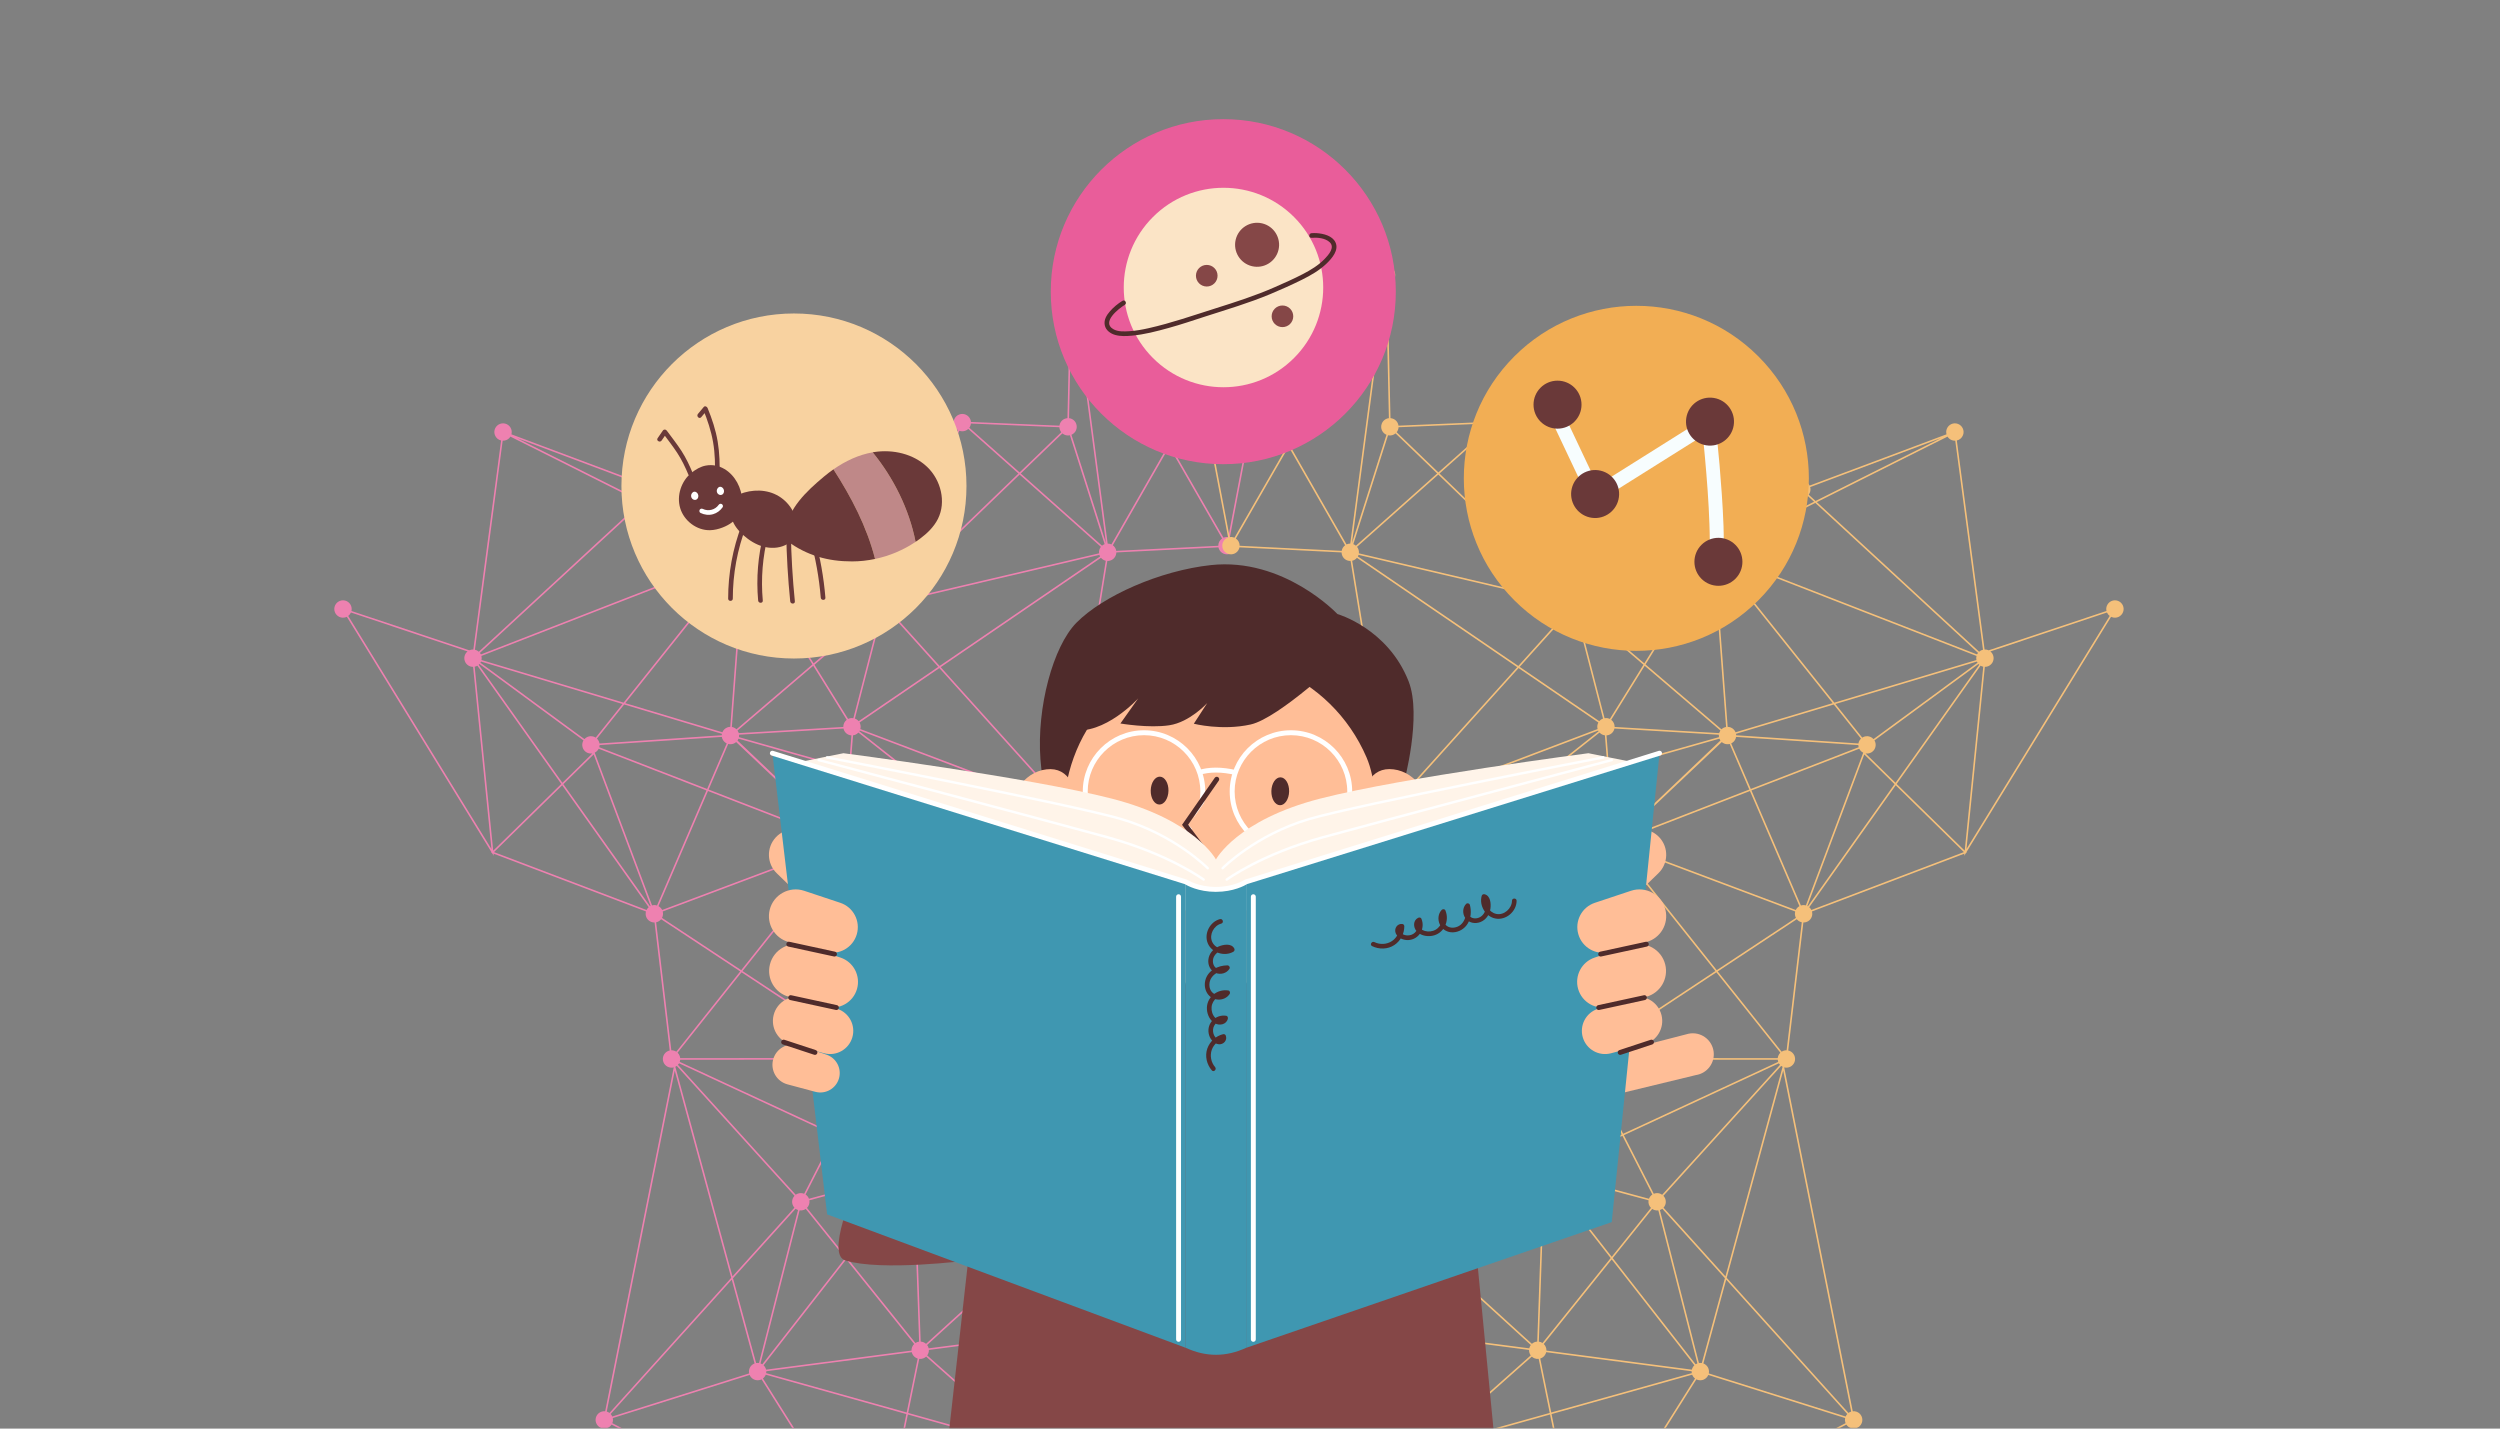 <svg width="700" height="400" viewBox="0 0 700 400" fill="none" xmlns="http://www.w3.org/2000/svg">
<rect x="0" y="0" width="700" height="400" fill="#808080" stroke="none"/>
<mask id="mask0_380_5803" style="mask-type:alpha" maskUnits="userSpaceOnUse" x="0" y="0" width="700" height="400">
<rect width="700" height="400" rx="20" transform="matrix(-1 0 0 1 700 0)" fill="white"/>
</mask>
<g mask="url(#mask0_380_5803)">
<path d="M262.429 559.853C262.058 558.867 262.372 557.792 263.132 557.147L230.744 511.074C230.632 511.138 230.515 511.196 230.392 511.243C229.133 511.715 227.732 511.078 227.259 509.821C226.786 508.564 227.424 507.162 228.681 506.688C228.882 506.613 229.086 506.568 229.291 506.547L229.029 475.262C228.122 475.184 227.296 474.604 226.956 473.695C226.483 472.438 227.121 471.036 228.378 470.563C228.934 470.355 229.519 470.363 230.039 470.545L244.365 439.309C243.893 439.036 243.508 438.605 243.3 438.056C243.077 437.459 243.105 436.832 243.326 436.285L171.239 398.885C170.967 399.311 170.56 399.657 170.05 399.849C168.793 400.323 167.391 399.685 166.918 398.427C166.444 397.17 167.082 395.768 168.34 395.295C168.706 395.158 169.083 395.117 169.447 395.156L188.641 298.87C187.451 299.18 186.194 298.546 185.752 297.37C185.279 296.113 185.917 294.711 187.174 294.237C187.289 294.194 187.404 294.164 187.521 294.14L183.275 258.292C182.267 258.317 181.309 257.714 180.935 256.718C180.747 256.216 180.738 255.693 180.871 255.213L138.181 239.019L138.242 239.632L137.769 238.861L137.512 238.763L137.636 238.643L97.114 172.703C97.042 172.737 96.969 172.77 96.892 172.799C95.635 173.272 94.233 172.634 93.76 171.377C93.287 170.12 93.924 168.718 95.182 168.245C96.439 167.771 97.841 168.409 98.314 169.666C98.49 170.134 98.511 170.623 98.404 171.075L131.401 182.091C131.46 182.062 131.52 182.035 131.583 182.011C131.896 181.893 132.22 181.846 132.536 181.858L140.308 123.34C139.538 123.163 138.87 122.619 138.571 121.824C138.098 120.567 138.736 119.165 139.993 118.692C141.25 118.218 142.653 118.856 143.126 120.113C143.313 120.61 143.324 121.132 143.192 121.607L181.526 135.966C181.789 135.425 182.249 134.977 182.859 134.748C183.677 134.441 184.552 134.605 185.196 135.098L205.025 113.729C204.828 113.511 204.667 113.254 204.558 112.962C204.085 111.705 204.723 110.303 205.98 109.83C207.237 109.356 208.64 109.994 209.113 111.251C209.399 112.015 209.275 112.831 208.854 113.461L233.923 133.859C234.163 133.613 234.459 133.414 234.804 133.284C235.933 132.86 237.176 133.33 237.762 134.34L267.156 119.164C266.703 117.913 267.338 116.528 268.587 116.059C269.844 115.586 271.247 116.224 271.72 117.481C271.802 117.7 271.849 117.923 271.866 118.147L296.645 119.186C296.761 118.329 297.333 117.56 298.2 117.235C298.426 117.15 298.656 117.103 298.884 117.088L299.705 79.395C298.828 79.293 298.036 78.719 297.705 77.835C297.232 76.578 297.87 75.175 299.127 74.702C300.384 74.229 301.787 74.867 302.26 76.124C302.295 76.217 302.32 76.309 302.344 76.402L357.351 68.243C357.294 67.21 357.905 66.215 358.924 65.832C360.181 65.359 361.584 65.997 362.057 67.254C362.53 68.511 361.892 69.914 360.635 70.387C360.276 70.522 359.905 70.563 359.548 70.529L344.354 150.488C345.011 150.718 345.565 151.226 345.829 151.928C346.302 153.185 345.664 154.588 344.407 155.061C343.149 155.534 341.747 154.896 341.274 153.639C341.228 153.514 341.195 153.387 341.168 153.26L312.576 154.684C312.557 155.65 311.961 156.555 311.001 156.915C310.69 157.032 310.368 157.081 310.055 157.069L299.21 223.887C299.95 224.078 300.589 224.616 300.879 225.385C301.352 226.642 300.714 228.044 299.457 228.517C298.2 228.991 296.797 228.353 296.324 227.095C296.215 226.807 296.169 226.51 296.171 226.221L265.021 223.065C264.865 223.864 264.311 224.569 263.49 224.875L263.705 224.812L286.214 301.172C287.361 300.946 288.535 301.572 288.959 302.701C289.178 303.284 289.156 303.896 288.948 304.434L318.75 319.259C319.023 318.817 319.436 318.457 319.962 318.262C321.221 317.79 322.621 318.427 323.095 319.684C323.568 320.941 322.93 322.343 321.673 322.816C321.183 323.001 320.67 323.015 320.2 322.889L302.987 370.123C303.539 370.384 303.994 370.848 304.225 371.465C304.698 372.722 304.061 374.124 302.803 374.597C302.279 374.794 301.732 374.797 301.236 374.642L289.539 403.116C290.051 403.383 290.47 403.831 290.689 404.413C291.162 405.67 290.524 407.073 289.267 407.546C289.134 407.596 288.998 407.63 288.865 407.657L293.141 463.929C294.092 463.965 294.972 464.56 295.328 465.505C295.594 466.217 295.507 466.976 295.15 467.587L326.247 490.679C326.504 490.38 326.838 490.14 327.232 489.991C328.489 489.518 329.892 490.156 330.365 491.413C330.836 492.671 330.2 494.072 328.943 494.546C328.933 494.548 328.924 494.551 328.915 494.555L333.631 523.97L336.123 539.518C337.086 539.543 337.983 540.137 338.343 541.094C338.817 542.351 338.179 543.754 336.921 544.227C335.943 544.594 334.881 544.29 334.233 543.547L303.998 560.548C304.011 560.579 304.027 560.61 304.039 560.644C304.512 561.901 303.874 563.304 302.617 563.777C301.36 564.25 299.958 563.612 299.485 562.355C299.373 562.056 299.324 561.75 299.332 561.45L267.108 559.378C266.975 560.214 266.412 560.957 265.562 561.275C264.305 561.748 262.902 561.11 262.429 559.853ZM333.695 541.409C333.872 540.639 334.416 539.971 335.211 539.672C335.365 539.615 335.519 539.576 335.673 539.549L332.848 521.919L328.48 494.669C328.246 494.708 328.012 494.71 327.783 494.68L311.477 537.317L333.693 541.407L333.695 541.409ZM300.058 370.79L283.6 354.74L259.593 376.607C259.73 376.789 259.846 376.992 259.93 377.216C259.971 377.322 259.998 377.43 260.023 377.537L299.517 372.407C299.495 371.816 299.691 371.241 300.058 370.79ZM318.877 322.001C318.74 321.818 318.624 321.615 318.54 321.391C318.491 321.26 318.457 321.131 318.432 320.999L257.924 326.998C257.927 327.563 257.733 328.109 257.383 328.543L283.613 354.124L318.879 322.002L318.877 322.001ZM180.288 140.487L205.966 153.36L185.547 138.623C185.291 138.916 184.96 139.152 184.568 139.301C183.688 139.632 182.739 139.417 182.086 138.829L180.288 140.487ZM141.702 123.245C141.388 123.362 141.066 123.41 140.75 123.398L132.981 181.916C133.385 182.009 133.759 182.203 134.068 182.482L179.503 140.599L142.907 122.253C142.634 122.692 142.221 123.049 141.701 123.246L141.702 123.245ZM170.985 395.92C171.171 396.124 171.324 396.361 171.437 396.627L209.757 384.558C209.505 383.399 210.134 382.198 211.279 381.768L204.882 358.306L170.985 395.92ZM300.098 559.72C300.136 559.686 300.176 559.65 300.218 559.618L277.495 533.016C277.328 533.133 277.148 533.231 276.95 533.307C276.429 533.504 275.884 533.505 275.389 533.355L272.717 539.916L300.098 559.72ZM247.683 484.901L242.196 475.908C242.127 475.942 242.056 475.973 241.981 476.001C241.516 476.176 241.031 476.198 240.582 476.095L238.136 483.534L274.106 528.201L247.683 484.901ZM242.579 475.675L261.769 507.123L275.024 528.846C275.093 528.811 275.165 528.78 275.239 528.752C275.654 528.596 276.084 528.563 276.494 528.632L288.2 484.102L243.447 474.455C243.295 474.936 242.996 475.366 242.582 475.675L242.579 475.675ZM274.973 533.186C274.458 532.919 274.036 532.47 273.817 531.885C273.604 531.319 273.617 530.723 273.81 530.196L231.643 510.21L272.343 539.645L274.975 533.184L274.973 533.186ZM231.812 508.109C232.026 508.675 232.012 509.271 231.819 509.798L274.002 529.791C274.111 529.607 274.244 529.436 274.399 529.285L237.967 484.045L230.504 506.736C231.087 506.991 231.57 507.468 231.81 508.11L231.812 508.109ZM230.079 506.593L237.633 483.627L230.578 474.865C230.428 474.963 230.264 475.05 230.091 475.116C229.889 475.191 229.685 475.236 229.48 475.257L229.743 506.542C229.857 506.551 229.97 506.567 230.082 506.593L230.079 506.593ZM231.631 473.242C231.544 473.75 231.301 474.222 230.928 474.582L237.8 483.117L240.157 475.955C239.574 475.7 239.09 475.223 238.85 474.581C238.749 474.315 238.702 474.041 238.697 473.77L231.631 473.242ZM242.321 471.607L259.9 446.245L247.524 438.655C247.256 439.015 246.886 439.306 246.433 439.477C246.128 439.592 245.814 439.639 245.508 439.631L241.641 471.348C241.879 471.401 242.108 471.487 242.321 471.607ZM286.421 406.66C286.307 406.497 286.208 406.317 286.134 406.121C285.991 405.736 285.949 405.341 285.998 404.962L254.209 396.06L246.283 434.871C246.708 435 247.091 435.241 247.391 435.575L286.422 406.659L286.421 406.66ZM260.656 221.181L240.353 205.119C240.101 205.397 239.782 205.623 239.406 205.762C239.223 205.831 239.038 205.874 238.851 205.897L238.107 215.237L260.433 221.563C260.495 221.428 260.57 221.3 260.656 221.178L260.656 221.181ZM299.577 121.882C298.816 122.051 298.037 121.84 297.468 121.352L285.82 132.577L308.565 152.793C308.775 152.613 309.018 152.464 309.29 152.36L299.575 121.884L299.577 121.882ZM308.252 153.114L285.496 132.887L249.26 167.811C249.415 168.006 249.545 168.228 249.637 168.474C249.647 168.502 249.655 168.531 249.664 168.559L307.734 154.931C307.654 154.272 307.849 153.619 308.251 153.115L308.252 153.114ZM214.412 383.187C214.452 383.292 214.48 383.397 214.505 383.505L255.225 378.162C255.197 377.471 255.469 376.799 255.964 376.321L236.944 352.627L213.8 382.272C214.062 382.52 214.275 382.826 214.412 383.187ZM256.315 376.041C256.465 375.942 256.625 375.858 256.801 375.791C256.981 375.723 257.164 375.681 257.348 375.658L255.734 329.426C255.512 329.448 255.293 329.44 255.08 329.401L237.232 352.262L256.317 376.039L256.315 376.041ZM254.61 329.272C254.319 329.156 254.049 328.988 253.82 328.771L229.024 335.441L226.623 336.087C226.76 336.873 226.499 337.664 225.951 338.217L236.939 351.907L254.606 329.275L254.61 329.272ZM226.504 335.646C226.504 335.646 226.506 335.648 226.507 335.65L228.899 335.007L253.498 328.39C253.388 328.23 253.292 328.053 253.219 327.862C253.101 327.545 253.053 327.22 253.064 326.904L233.943 318.039L225.558 334.464C225.976 334.738 226.318 335.14 226.506 335.645L226.504 335.646ZM213.445 381.996L236.656 352.267L225.607 338.503C225.447 338.614 225.272 338.708 225.082 338.779C224.687 338.927 224.278 338.966 223.886 338.91L212.949 381.751C213.123 381.812 213.288 381.895 213.445 381.996ZM189.825 298.151L222.807 334.53C222.977 334.407 223.167 334.303 223.372 334.224C223.975 333.998 224.609 334.028 225.16 334.258L233.533 317.852L190.135 297.73C190.047 297.882 189.943 298.021 189.823 298.15L189.825 298.151ZM233.739 317.453L243.483 298.365C243.103 298.094 242.799 297.712 242.623 297.242C242.555 297.059 242.51 296.872 242.488 296.686L210.893 296.714L190.454 296.733C190.435 296.937 190.393 297.135 190.324 297.324L233.739 317.453ZM134.512 185.56L152.513 198.779L163.64 206.948C163.895 206.661 164.219 206.43 164.605 206.285C165.361 206 166.167 206.12 166.794 206.532L174.305 197.122L134.682 185.235C134.633 185.348 134.576 185.457 134.514 185.561L134.512 185.56ZM234.32 234.447L206.121 207.777C205.906 207.965 205.656 208.123 205.372 208.228C204.884 208.41 204.375 208.425 203.904 208.302L198.415 221.071L234.059 234.861C234.131 234.714 234.22 234.574 234.32 234.444L234.32 234.447ZM203.481 208.151C202.929 207.89 202.471 207.425 202.24 206.806C202.181 206.65 202.14 206.494 202.115 206.335L167.892 208.623C167.886 208.828 167.853 209.03 167.798 209.224L197.998 220.909L203.483 208.149L203.481 208.151ZM167.146 206.811C167.398 207.055 167.605 207.355 167.738 207.707C167.795 207.861 167.838 208.019 167.863 208.175L180.086 207.352L202.085 205.872C202.089 205.736 202.107 205.601 202.133 205.469L174.767 197.259L167.142 206.811L167.146 206.811ZM202.264 205.04C202.51 204.431 202.998 203.923 203.662 203.673C203.931 203.573 204.205 203.525 204.476 203.52L207.962 157.208C207.63 157.15 207.315 157.026 207.034 156.841L175.073 196.881L202.266 205.039L202.264 205.04ZM209.221 157.089C208.952 157.19 208.678 157.237 208.407 157.242L204.921 203.554C205.405 203.635 205.856 203.864 206.21 204.207L227.468 186.036L209.451 156.988C209.376 157.026 209.299 157.058 209.22 157.087L209.221 157.089ZM206.502 204.548C206.619 204.715 206.719 204.897 206.794 205.095C206.818 205.155 206.834 205.216 206.852 205.276L236.124 203.544C236.106 202.765 236.464 202.018 237.086 201.545L227.707 186.422L206.502 204.548ZM236.275 204.339C236.232 204.224 236.201 204.106 236.176 203.99L206.935 205.721C206.956 205.949 206.945 206.174 206.904 206.395L237.666 215.113L238.4 205.913C237.474 205.855 236.621 205.267 236.275 204.342L236.275 204.339ZM206.782 206.826C206.712 207.01 206.62 207.186 206.506 207.349L234.635 234.115C234.848 233.929 235.097 233.776 235.379 233.669C235.65 233.568 235.927 233.52 236.202 233.517L237.633 215.57L206.783 206.828L206.782 206.826ZM244.043 294.111C244.077 294.098 244.111 294.089 244.147 294.078L239.53 261.108L236.347 238.379C235.83 238.403 235.326 238.259 234.901 237.982L207.911 271.894L242.901 295C243.173 294.607 243.562 294.291 244.043 294.111ZM233.885 236.589C233.764 236.148 233.774 235.7 233.893 235.285L198.234 221.487L184.378 253.721C184.81 253.957 185.174 254.324 185.404 254.794L233.885 236.589ZM183.965 253.542L197.815 221.324L167.633 209.645C167.4 210.114 167.018 210.509 166.519 210.75L182.576 253.509C183.045 253.379 183.528 253.398 183.965 253.542ZM163.18 209.418C162.909 208.694 163.005 207.925 163.373 207.31L155.261 201.354L134.242 185.921C134.175 185.994 134.102 186.065 134.026 186.131L157.478 219.187L165.871 210.96C164.741 211.155 163.599 210.53 163.18 209.418ZM134.796 183.666C134.897 184.05 134.898 184.438 134.819 184.806L174.608 196.744L206.681 156.563C206.484 156.375 206.317 156.153 206.189 155.9L134.796 183.666ZM209.83 156.752L227.812 185.744L245.375 170.732C245.258 170.565 245.158 170.383 245.082 170.185C244.895 169.689 244.884 169.17 245.014 168.697L210.554 155.868C210.388 156.211 210.143 156.516 209.83 156.752ZM245.667 171.073L228.053 186.129L237.468 201.307C237.543 201.27 237.619 201.237 237.699 201.208C238.109 201.053 238.535 201.02 238.942 201.085L246.542 171.618C246.217 171.502 245.92 171.317 245.67 171.073L245.667 171.073ZM260.282 221.99L238.072 215.694L236.649 233.553C237.312 233.669 237.911 234.055 238.284 234.641L260.313 223.309C260.177 222.867 260.172 222.412 260.28 221.991L260.282 221.99ZM260.485 223.726L238.487 235.041C238.494 235.059 238.503 235.075 238.51 235.093C238.983 236.35 238.345 237.753 237.088 238.226C236.991 238.262 236.89 238.292 236.791 238.315L243.912 289.155L244.586 293.979C244.751 293.957 244.917 293.953 245.078 293.965L261.741 224.855C261.213 224.645 260.759 224.255 260.482 223.725L260.485 223.726ZM243.872 298.592L234.149 317.643L253.131 326.445C253.306 325.723 253.808 325.096 254.534 324.781L245.299 298.788C244.805 298.87 244.311 298.795 243.875 298.592L243.872 298.592ZM255.379 378.927C255.338 378.822 255.31 378.717 255.285 378.609L214.566 383.952C214.572 384.13 214.56 384.308 214.527 384.479L253.868 395.496L256.952 380.396C256.252 380.183 255.656 379.662 255.379 378.924L255.379 378.927ZM244.727 434.921C245.097 434.782 245.479 434.743 245.848 434.783L253.781 395.94L214.407 384.913C214.249 385.328 213.978 385.699 213.617 385.975L244.483 435.029C244.561 434.989 244.643 434.952 244.727 434.921ZM211.716 381.649C211.985 381.603 212.256 381.601 212.518 381.644L223.452 338.811C223.21 338.73 222.983 338.608 222.775 338.454L205.242 357.91L211.714 381.651L211.716 381.649ZM222.442 338.152C222.235 337.928 222.067 337.662 221.951 337.359C221.612 336.455 221.846 335.48 222.469 334.826L189.492 298.454C189.37 298.546 189.238 298.628 189.095 298.697L205.099 357.392L222.438 338.151L222.442 338.152ZM190.312 295.655C190.39 295.863 190.434 296.073 190.454 296.283L242.474 296.237C242.492 295.942 242.563 295.655 242.682 295.391L207.632 272.245L189.716 294.756C189.972 295 190.178 295.301 190.312 295.655ZM207.536 271.645L234.55 237.703C234.348 237.508 234.174 237.278 234.044 237.01L185.563 255.216C185.733 255.834 185.646 256.468 185.36 257.004L207.535 271.647L207.536 271.645ZM182.157 253.668L166.226 211.244L157.744 219.561L182.002 253.754C182.053 253.723 182.103 253.696 182.157 253.668ZM133.661 186.39C133.546 186.457 133.427 186.516 133.299 186.565C133.171 186.614 133.04 186.647 132.91 186.673L138.102 238.187L157.156 219.508L133.662 186.391L133.661 186.39ZM134.378 182.81C134.458 182.916 134.532 183.031 134.595 183.152L134.75 183.203L206.03 155.481C205.878 154.953 205.916 154.411 206.103 153.928L179.938 140.811L134.378 182.807L134.378 182.81ZM205.357 114.031L185.528 135.4C185.725 135.619 185.887 135.875 185.995 136.167C186.067 136.354 186.108 136.544 186.131 136.734L207.475 136.164L206.702 114.534C206.212 114.507 205.744 114.33 205.359 114.033L205.357 114.031ZM186.142 137.183C186.118 137.565 186.003 137.934 185.811 138.258L206.532 153.213C206.787 152.92 207.119 152.684 207.51 152.534C207.691 152.466 207.874 152.425 208.055 152.401L207.491 136.612L186.142 137.183ZM208.503 152.384C209.165 152.422 209.787 152.73 210.218 153.239L233.604 136.857C233.517 136.721 233.442 136.571 233.382 136.413C233.321 136.251 233.28 136.085 233.255 135.92L207.937 136.597L208.501 152.383L208.503 152.384ZM233.879 137.214L213.645 151.387L236.068 137.957C235.253 138.095 234.43 137.806 233.879 137.214ZM210.557 153.759C210.587 153.823 210.615 153.888 210.642 153.955C210.829 154.451 210.84 154.97 210.71 155.443L245.17 168.272C245.432 167.728 245.894 167.278 246.504 167.049C247.041 166.847 247.606 166.849 248.112 167.016L268.203 120.424C267.899 120.244 267.632 119.995 267.427 119.693L210.553 153.759L210.557 153.759ZM248.524 167.195C248.674 167.278 248.817 167.372 248.949 167.486L285.16 132.588L271.112 120.101C270.883 120.316 270.611 120.491 270.297 120.609C269.731 120.822 269.137 120.807 268.611 120.616L248.526 167.193L248.524 167.195ZM271.406 119.764L285.482 132.274L297.154 121.024C296.999 120.828 296.869 120.607 296.777 120.36C296.687 120.118 296.637 119.873 296.625 119.627L271.857 118.59C271.811 119.015 271.655 119.419 271.405 119.762L271.406 119.764ZM301.333 118.651C301.794 119.877 301.199 121.237 300.004 121.743L309.68 152.095L300.144 79.903L299.334 117.088C300.211 117.19 301.003 117.764 301.334 118.648L301.333 118.651ZM300.837 79.249C300.733 79.288 300.626 79.317 300.52 79.34L310.145 152.202C310.51 152.202 310.869 152.284 311.193 152.439L327.133 124.621L300.991 79.179C300.939 79.202 300.889 79.226 300.835 79.247L300.837 79.249ZM307.869 155.49C307.853 155.449 307.843 155.407 307.831 155.367L249.769 168.993C249.872 169.722 249.632 170.449 249.146 170.977L263.093 186.466L308.019 155.811C307.962 155.708 307.91 155.603 307.869 155.49ZM248.813 171.278C248.634 171.411 248.436 171.523 248.213 171.606C247.803 171.761 247.377 171.794 246.97 171.728L239.37 201.195C239.776 201.341 240.141 201.595 240.421 201.933L262.715 186.721L248.809 171.277L248.813 171.278ZM240.676 202.307C240.733 202.41 240.786 202.516 240.828 202.63C241.017 203.131 241.026 203.655 240.894 204.133L296.417 225.171C296.52 224.961 296.653 224.766 296.815 224.59L263.023 187.06L240.678 202.309L240.676 202.307ZM296.257 225.591L240.735 204.554C240.701 204.623 240.664 204.693 240.621 204.759L260.949 220.842C261.18 220.618 261.46 220.439 261.778 220.319C263.037 219.847 264.438 220.484 264.911 221.741C265.02 222.03 265.066 222.326 265.064 222.616L296.213 225.77C296.224 225.708 296.24 225.649 296.255 225.589L296.257 225.591ZM262.171 224.981L245.519 294.039C246.253 294.233 246.887 294.769 247.174 295.534C247.303 295.878 247.348 296.233 247.32 296.579L284.333 302.926C284.525 302.21 285.042 301.593 285.781 301.299L263.274 224.943C262.903 225.045 262.527 225.054 262.17 224.983L262.171 224.981ZM284.405 304.409C284.276 304.065 284.231 303.71 284.257 303.366L248.059 297.158L280.915 307.608L284.608 304.83C284.528 304.7 284.457 304.558 284.401 304.409L284.405 304.409ZM247.136 297.337C246.883 297.93 246.403 298.423 245.752 298.667C245.746 298.67 245.738 298.671 245.73 298.675L254.956 324.642C255.823 324.444 256.712 324.741 257.293 325.378L280.478 307.941L247.137 297.339L247.136 297.337ZM257.564 325.736C257.644 325.866 257.715 326.008 257.77 326.157C257.818 326.287 257.854 326.417 257.879 326.549L318.387 320.55C318.387 320.369 318.404 320.19 318.442 320.014L281.002 308.107L257.564 325.736ZM257.069 328.862C256.861 329.04 256.621 329.186 256.348 329.29C256.292 329.311 256.234 329.327 256.177 329.344L257.793 375.644C258.351 375.677 258.88 375.902 259.291 376.275L283.28 354.424L257.069 328.862ZM259.317 379.847C259.091 380.06 258.818 380.233 258.508 380.349C258.138 380.488 257.756 380.527 257.388 380.487L254.297 395.618L286.095 404.524C286.168 404.299 286.273 404.086 286.405 403.891L259.314 379.847L259.317 379.847ZM286.713 407.005L247.659 435.938C247.736 436.065 247.804 436.201 247.857 436.343C248.102 436.999 248.045 437.69 247.759 438.272L260.156 445.875L286.955 407.213C286.869 407.148 286.788 407.079 286.711 407.003L286.713 407.005ZM260.285 446.481L242.691 471.863C243.002 472.124 243.253 472.463 243.405 472.87C243.441 472.968 243.468 473.064 243.493 473.163L281.141 467.815L290.623 466.469C290.604 466.042 290.701 465.622 290.89 465.252L260.286 446.483L260.285 446.481ZM290.773 467.216C290.735 467.117 290.707 467.015 290.684 466.913L243.557 473.607C243.564 473.745 243.558 473.88 243.542 474.016L288.313 483.667L292.257 468.66C291.595 468.431 291.037 467.922 290.773 467.216ZM288.638 484.196L276.927 528.747C277.301 528.884 277.639 529.112 277.909 529.415L326.225 493.829C326.053 493.624 325.911 493.39 325.812 493.125C325.694 492.814 325.646 492.492 325.658 492.179L288.638 484.2L288.638 484.196ZM327.34 494.581C327.052 494.486 326.782 494.34 326.547 494.146L278.175 529.774C278.251 529.899 278.317 530.033 278.369 530.174C278.501 530.529 278.544 530.892 278.513 531.247L311.027 537.233L327.338 494.579L327.34 494.581ZM278.434 531.69C278.325 532.078 278.122 532.433 277.837 532.725L300.592 559.366C300.694 559.311 300.796 559.261 300.907 559.219C301.482 559.002 302.087 559.02 302.621 559.223L310.866 537.662L278.434 531.69ZM299.8 560.061L272.544 540.348L265.828 556.841C266.343 557.108 266.765 557.557 266.984 558.142C267.081 558.402 267.13 558.667 267.137 558.929L299.382 561.002C299.454 560.663 299.595 560.343 299.8 560.061ZM263.499 556.889C263.61 556.825 263.728 556.768 263.851 556.72C264.372 556.523 264.917 556.522 265.412 556.672L272.17 540.077L231.367 510.568C231.289 510.656 231.202 510.74 231.11 510.817L263.499 556.889ZM230.449 470.732C230.921 471.004 231.306 471.435 231.514 471.985C231.615 472.251 231.662 472.525 231.667 472.796L238.733 473.324C238.872 472.498 239.433 471.765 240.273 471.45C240.578 471.336 240.892 471.288 241.199 471.297L245.065 439.579C244.968 439.558 244.87 439.531 244.775 439.499L230.449 470.735L230.449 470.732ZM243.536 435.888C243.685 435.654 243.874 435.444 244.101 435.27L213.235 386.216C213.157 386.257 213.075 386.294 212.991 386.324C211.763 386.786 210.398 386.187 209.895 384.987L171.575 397.056C171.682 397.547 171.632 398.042 171.451 398.485L243.538 435.886L243.536 435.888ZM169.893 395.241C170.165 395.322 170.424 395.452 170.653 395.623L204.744 357.793L188.923 299.771L169.891 395.242L169.893 395.241ZM187.972 294.084C188.471 294.07 188.956 294.213 189.365 294.48L207.255 272.001L185.113 257.38C184.847 257.71 184.496 257.978 184.071 258.137C183.956 258.18 183.842 258.21 183.724 258.234L187.971 294.082L187.972 294.084ZM181.035 254.791C181.179 254.498 181.382 254.233 181.633 254.016L157.417 219.882L138.332 238.593L181.033 254.792L181.035 254.791ZM98.266 171.502C98.1 171.878 97.837 172.214 97.5 172.467L137.603 237.723L132.464 186.718C131.473 186.725 130.536 186.124 130.166 185.143C129.788 184.135 130.122 183.04 130.912 182.398L98.266 171.499L98.266 171.502ZM144.724 122.66L179.86 140.274L181.782 138.502C181.64 138.318 181.522 138.11 181.437 137.881C181.25 137.385 181.239 136.862 181.369 136.386L144.722 122.659L144.724 122.66ZM208.573 113.81C208.333 114.057 208.036 114.258 207.692 114.386C207.512 114.454 207.33 114.494 207.148 114.52L207.922 136.154L233.231 135.477C233.247 135.021 233.394 134.584 233.642 134.209L208.573 113.81ZM237.952 134.749C238.239 135.558 238.073 136.421 237.58 137.055L263.155 121.735L237.954 134.748L237.952 134.749ZM302.413 76.844C302.458 77.677 302.07 78.48 301.384 78.964L327.394 124.178L358.381 70.102C357.994 69.83 357.682 69.443 357.502 68.968C357.467 68.876 357.44 68.782 357.418 68.69L302.411 76.846L302.413 76.844ZM359.107 70.445C358.993 70.412 358.879 70.373 358.77 70.323L327.655 124.626L342.575 150.56C342.616 150.542 342.657 150.523 342.699 150.506C343.103 150.354 343.521 150.319 343.92 150.38L359.107 70.445ZM341.121 152.815C341.111 152.009 341.504 151.24 342.181 150.78L327.396 125.08L311.583 152.678C311.953 152.948 312.253 153.325 312.426 153.786C312.482 153.935 312.522 154.086 312.547 154.239L341.121 152.815ZM309.611 157.012C309.091 156.894 308.618 156.607 308.274 156.189L263.399 186.809L297.15 224.294C297.329 224.16 297.527 224.048 297.749 223.966C298.087 223.841 298.432 223.795 298.77 223.818L309.613 157.014L309.611 157.012ZM287.539 305.836C286.578 306.196 285.534 305.909 284.883 305.192L281.444 307.779L318.105 319.438L288.749 304.837C288.476 305.279 288.063 305.639 287.535 305.835L287.539 305.836ZM319.78 322.735C319.563 322.631 319.36 322.497 319.182 322.333L283.936 354.438L300.374 370.469C300.582 370.291 300.823 370.143 301.094 370.041C301.584 369.857 302.097 369.842 302.567 369.969L319.78 322.735ZM300.821 374.473C300.308 374.206 299.89 373.758 299.671 373.175C299.63 373.07 299.602 372.962 299.578 372.854L260.084 377.984C260.104 378.537 259.935 379.074 259.614 379.513L286.695 403.549C286.932 403.311 287.222 403.117 287.558 402.993C288.081 402.796 288.629 402.793 289.125 402.948L300.822 374.474L300.821 374.473ZM288.418 407.7C288.041 407.701 287.672 407.613 287.34 407.45L260.541 446.111L291.13 464.87C291.396 464.525 291.757 464.245 292.197 464.082C292.362 464.021 292.527 463.978 292.695 463.954L288.421 407.697L288.418 407.7ZM294.891 467.953C294.634 468.252 294.3 468.492 293.906 468.641C293.504 468.792 293.09 468.829 292.694 468.769L288.753 483.764L325.719 491.731C325.775 491.49 325.865 491.258 325.989 491.047L294.891 467.953ZM333.969 543.18C333.899 543.062 333.839 542.938 333.789 542.805C333.67 542.492 333.622 542.17 333.633 541.854L311.315 537.744L303.025 559.42C303.324 559.601 303.586 559.849 303.785 560.15L333.968 543.179L333.969 543.18Z" fill="#EE81B0"/>
<path d="M425.791 559.853C426.162 558.867 425.849 557.792 425.088 557.147L457.476 511.074C457.588 511.138 457.705 511.196 457.829 511.243C459.087 511.715 460.488 511.078 460.961 509.821C461.435 508.564 460.797 507.162 459.539 506.688C459.338 506.613 459.134 506.568 458.929 506.547L459.192 475.262C460.099 475.184 460.924 474.604 461.264 473.695C461.737 472.438 461.099 471.036 459.842 470.563C459.286 470.355 458.701 470.363 458.181 470.545L443.855 439.309C444.327 439.036 444.712 438.605 444.92 438.056C445.143 437.459 445.115 436.832 444.894 436.285L516.981 398.885C517.253 399.311 517.661 399.657 518.17 399.849C519.427 400.323 520.83 399.685 521.303 398.427C521.776 397.17 521.138 395.768 519.881 395.295C519.514 395.158 519.137 395.117 518.773 395.156L499.58 298.87C500.769 299.18 502.026 298.546 502.468 297.37C502.941 296.113 502.303 294.711 501.046 294.237C500.931 294.194 500.817 294.164 500.699 294.14L504.946 258.292C505.954 258.317 506.911 257.714 507.285 256.718C507.473 256.216 507.482 255.693 507.349 255.213L550.04 239.019L549.978 239.632L550.451 238.861L550.708 238.763L550.584 238.643L591.106 172.703C591.178 172.737 591.252 172.77 591.328 172.799C592.585 173.272 593.987 172.634 594.461 171.377C594.934 170.12 594.296 168.718 593.039 168.245C591.781 167.771 590.379 168.409 589.906 169.666C589.73 170.134 589.709 170.623 589.816 171.075L556.819 182.091C556.761 182.062 556.7 182.035 556.637 182.011C556.324 181.893 556 181.846 555.685 181.858L547.913 123.34C548.683 123.163 549.35 122.619 549.649 121.824C550.122 120.567 549.484 119.165 548.227 118.692C546.97 118.218 545.568 118.856 545.094 120.113C544.907 120.61 544.897 121.132 545.028 121.607L506.694 135.966C506.432 135.425 505.971 134.977 505.361 134.748C504.544 134.441 503.668 134.605 503.024 135.098L483.195 113.729C483.392 113.511 483.553 113.254 483.662 112.962C484.135 111.705 483.497 110.303 482.24 109.83C480.983 109.356 479.581 109.994 479.108 111.251C478.822 112.015 478.945 112.831 479.366 113.461L454.297 133.859C454.057 133.613 453.762 133.414 453.416 133.284C452.287 132.86 451.045 133.33 450.458 134.34L421.065 119.164C421.517 117.913 420.882 116.528 419.633 116.059C418.376 115.586 416.973 116.224 416.5 117.481C416.418 117.7 416.371 117.923 416.354 118.147L391.575 119.186C391.459 118.329 390.888 117.56 390.02 117.235C389.794 117.15 389.565 117.103 389.336 117.088L388.515 79.395C389.393 79.293 390.185 78.719 390.515 77.835C390.988 76.578 390.35 75.175 389.093 74.702C387.836 74.229 386.434 74.867 385.96 76.124C385.925 76.217 385.9 76.309 385.876 76.402L330.869 68.243C330.927 67.21 330.315 66.215 329.296 65.832C328.039 65.359 326.637 65.997 326.163 67.254C325.69 68.511 326.328 69.914 327.585 70.387C327.944 70.522 328.315 70.563 328.672 70.529L343.867 150.488C343.209 150.718 342.655 151.226 342.392 151.928C341.919 153.185 342.557 154.588 343.814 155.061C345.071 155.534 346.473 154.896 346.946 153.639C346.992 153.514 347.025 153.387 347.052 153.26L375.644 154.684C375.663 155.65 376.259 156.555 377.219 156.915C377.53 157.032 377.853 157.081 378.165 157.069L389.01 223.887C388.27 224.078 387.632 224.616 387.341 225.385C386.868 226.642 387.506 228.044 388.763 228.517C390.02 228.991 391.423 228.353 391.896 227.095C392.005 226.807 392.051 226.51 392.049 226.221L423.199 223.065C423.356 223.864 423.909 224.569 424.73 224.875L424.515 224.812L402.007 301.172C400.859 300.946 399.685 301.572 399.261 302.701C399.042 303.284 399.065 303.896 399.272 304.434L369.47 319.259C369.197 318.817 368.784 318.457 368.258 318.262C367 317.79 365.599 318.427 365.126 319.684C364.652 320.941 365.29 322.343 366.548 322.816C367.037 323.001 367.55 323.015 368.021 322.889L385.233 370.123C384.681 370.384 384.227 370.848 383.995 371.465C383.522 372.722 384.16 374.124 385.417 374.597C385.941 374.794 386.488 374.797 386.984 374.642L398.681 403.116C398.169 403.383 397.751 403.831 397.531 404.413C397.058 405.67 397.696 407.073 398.953 407.546C399.086 407.596 399.222 407.63 399.355 407.657L395.079 463.929C394.128 463.965 393.248 464.56 392.892 465.505C392.626 466.217 392.713 466.976 393.07 467.587L361.973 490.679C361.716 490.38 361.382 490.14 360.988 489.991C359.731 489.518 358.329 490.156 357.855 491.413C357.384 492.671 358.02 494.072 359.277 494.546C359.287 494.548 359.297 494.551 359.305 494.555L354.589 523.97L352.097 539.518C351.134 539.543 350.237 540.137 349.877 541.094C349.404 542.351 350.042 543.754 351.299 544.227C352.277 544.594 353.339 544.29 353.987 543.547L384.222 560.548C384.209 560.579 384.194 560.61 384.181 560.644C383.708 561.901 384.346 563.304 385.603 563.777C386.86 564.25 388.263 563.612 388.736 562.355C388.847 562.056 388.896 561.75 388.889 561.45L421.112 559.378C421.245 560.214 421.808 560.957 422.658 561.275C423.916 561.748 425.318 561.11 425.791 559.853ZM354.525 541.409C354.348 540.639 353.804 539.971 353.01 539.672C352.856 539.615 352.701 539.576 352.547 539.549L355.372 521.919L359.74 494.669C359.974 494.708 360.208 494.71 360.437 494.68L376.743 537.317L354.527 541.407L354.525 541.409ZM388.162 370.79L404.62 354.74L428.627 376.607C428.49 376.789 428.374 376.992 428.29 377.216C428.25 377.322 428.222 377.43 428.197 377.537L388.703 372.407C388.725 371.816 388.529 371.241 388.162 370.79ZM369.343 322.001C369.48 321.818 369.596 321.615 369.68 321.391C369.729 321.26 369.763 321.131 369.788 320.999L430.297 326.998C430.293 327.563 430.487 328.109 430.837 328.543L404.607 354.124L369.342 322.002L369.343 322.001ZM507.933 140.487L482.254 153.36L502.673 138.623C502.929 138.916 503.261 139.152 503.652 139.301C504.533 139.632 505.482 139.417 506.135 138.829L507.933 140.487ZM546.518 123.245C546.832 123.362 547.155 123.41 547.47 123.398L555.239 181.916C554.835 182.009 554.461 182.203 554.153 182.482L508.718 140.599L545.313 122.253C545.586 122.692 545.999 123.049 546.52 123.246L546.518 123.245ZM517.236 395.92C517.049 396.124 516.896 396.361 516.783 396.627L478.463 384.558C478.716 383.399 478.087 382.198 476.941 381.768L483.338 358.306L517.236 395.92ZM388.122 559.72C388.084 559.686 388.044 559.65 388.002 559.618L410.726 533.016C410.892 533.133 411.072 533.231 411.27 533.307C411.791 533.504 412.337 533.505 412.831 533.355L415.503 539.916L388.122 559.72ZM440.537 484.901L446.024 475.908C446.093 475.942 446.164 475.973 446.239 476.001C446.705 476.176 447.189 476.198 447.639 476.095L450.084 483.534L414.115 528.201L440.537 484.901ZM445.642 475.675L426.451 507.123L413.196 528.846C413.127 528.811 413.056 528.78 412.981 528.752C412.566 528.596 412.136 528.563 411.727 528.632L400.021 484.102L444.773 474.455C444.925 474.936 445.225 475.366 445.638 475.675L445.642 475.675ZM413.247 533.186C413.762 532.919 414.184 532.47 414.403 531.885C414.617 531.319 414.603 530.723 414.41 530.196L456.577 510.21L415.877 539.645L413.245 533.184L413.247 533.186ZM456.408 508.109C456.195 508.675 456.208 509.271 456.401 509.798L414.219 529.791C414.109 529.607 413.976 529.436 413.822 529.285L450.253 484.045L457.717 506.736C457.134 506.991 456.65 507.468 456.41 508.11L456.408 508.109ZM458.142 506.593L450.587 483.627L457.643 474.865C457.793 474.963 457.956 475.05 458.13 475.116C458.331 475.191 458.535 475.236 458.74 475.257L458.478 506.542C458.364 506.551 458.25 506.567 458.138 506.593L458.142 506.593ZM456.589 473.242C456.676 473.75 456.919 474.222 457.292 474.582L450.42 483.117L448.064 475.955C448.647 475.7 449.13 475.223 449.37 474.581C449.471 474.315 449.518 474.041 449.523 473.77L456.589 473.242ZM445.899 471.607L428.32 446.245L440.696 438.655C440.965 439.015 441.334 439.306 441.787 439.477C442.092 439.592 442.406 439.639 442.713 439.631L446.579 471.348C446.341 471.401 446.112 471.487 445.899 471.607ZM401.799 406.66C401.913 406.497 402.012 406.317 402.086 406.121C402.23 405.736 402.271 405.341 402.222 404.962L434.011 396.06L441.937 434.871C441.513 435 441.129 435.241 440.829 435.575L401.798 406.659L401.799 406.66ZM427.564 221.181L447.868 205.119C448.119 205.397 448.438 205.623 448.814 205.762C448.997 205.831 449.182 205.874 449.37 205.897L450.114 215.237L427.788 221.563C427.725 221.428 427.65 221.3 427.564 221.178L427.564 221.181ZM388.643 121.882C389.404 122.051 390.183 121.84 390.752 121.352L402.4 132.577L379.655 152.793C379.446 152.613 379.202 152.464 378.93 152.36L388.645 121.884L388.643 121.882ZM379.968 153.114L402.725 132.887L438.96 167.811C438.805 168.006 438.675 168.228 438.583 168.474C438.574 168.502 438.566 168.531 438.556 168.559L380.486 154.931C380.566 154.272 380.371 153.619 379.97 153.115L379.968 153.114ZM473.809 383.187C473.768 383.292 473.74 383.397 473.715 383.505L432.996 378.162C433.023 377.471 432.751 376.799 432.257 376.321L451.276 352.627L474.42 382.272C474.158 382.52 473.945 382.826 473.809 383.187ZM431.905 376.041C431.755 375.942 431.595 375.858 431.42 375.791C431.239 375.723 431.056 375.681 430.872 375.658L432.486 329.426C432.708 329.448 432.927 329.44 433.14 329.401L450.988 352.262L431.903 376.039L431.905 376.041ZM433.61 329.272C433.902 329.156 434.171 328.988 434.4 328.771L459.196 335.441L461.597 336.087C461.461 336.873 461.721 337.664 462.269 338.217L451.281 351.907L433.614 329.275L433.61 329.272ZM461.716 335.646C461.716 335.646 461.714 335.648 461.713 335.65L459.321 335.007L434.722 328.39C434.833 328.23 434.928 328.053 435.001 327.862C435.12 327.545 435.168 327.22 435.156 326.904L454.277 318.039L462.662 334.464C462.244 334.738 461.902 335.14 461.714 335.645L461.716 335.646ZM474.775 381.996L451.564 352.267L462.613 338.503C462.773 338.614 462.948 338.708 463.138 338.779C463.534 338.927 463.943 338.966 464.334 338.91L475.271 381.751C475.098 381.812 474.932 381.895 474.775 381.996ZM498.396 298.151L465.413 334.53C465.243 334.407 465.053 334.303 464.849 334.224C464.245 333.998 463.611 334.028 463.06 334.258L454.687 317.852L498.086 297.73C498.173 297.882 498.277 298.021 498.397 298.15L498.396 298.151ZM454.481 317.453L444.737 298.365C445.117 298.094 445.422 297.712 445.597 297.242C445.666 297.059 445.71 296.872 445.732 296.686L477.327 296.714L497.766 296.733C497.785 296.937 497.827 297.135 497.896 297.324L454.481 317.453ZM553.708 185.56L535.707 198.779L524.58 206.948C524.325 206.661 524.001 206.43 523.615 206.285C522.859 206 522.053 206.12 521.426 206.532L513.915 197.122L553.538 185.235C553.587 185.348 553.644 185.457 553.707 185.561L553.708 185.56ZM453.9 234.447L482.099 207.777C482.314 207.965 482.564 208.123 482.848 208.228C483.336 208.41 483.846 208.425 484.316 208.302L489.805 221.071L454.162 234.861C454.089 234.714 454 234.574 453.9 234.444L453.9 234.447ZM484.739 208.151C485.292 207.89 485.749 207.425 485.981 206.806C486.039 206.65 486.08 206.494 486.105 206.335L520.328 208.623C520.334 208.828 520.367 209.03 520.422 209.224L490.223 220.909L484.737 208.149L484.739 208.151ZM521.075 206.811C520.822 207.055 520.615 207.355 520.482 207.707C520.425 207.861 520.383 208.019 520.357 208.175L508.134 207.352L486.135 205.872C486.131 205.736 486.113 205.601 486.087 205.469L513.454 197.259L521.078 206.811L521.075 206.811ZM485.956 205.04C485.71 204.431 485.222 203.923 484.559 203.673C484.289 203.573 484.015 203.525 483.744 203.52L480.258 157.208C480.591 157.15 480.905 157.026 481.187 156.841L513.148 196.881L485.955 205.039L485.956 205.04ZM478.999 157.089C479.268 157.19 479.543 157.237 479.813 157.242L483.299 203.554C482.815 203.635 482.365 203.864 482.011 204.207L460.752 186.036L478.769 156.988C478.845 157.026 478.921 157.058 479 157.087L478.999 157.089ZM481.718 204.548C481.601 204.715 481.501 204.897 481.426 205.095C481.402 205.155 481.386 205.216 481.368 205.276L452.096 203.544C452.114 202.765 451.757 202.018 451.134 201.545L460.513 186.422L481.718 204.548ZM451.945 204.339C451.988 204.224 452.019 204.106 452.045 203.99L481.285 205.721C481.264 205.949 481.276 206.174 481.316 206.395L450.554 215.113L449.821 205.913C450.746 205.855 451.599 205.267 451.945 204.342L451.945 204.339ZM481.439 206.826C481.509 207.01 481.601 207.186 481.714 207.349L453.585 234.115C453.372 233.929 453.124 233.776 452.841 233.669C452.571 233.568 452.293 233.52 452.018 233.517L450.587 215.57L481.437 206.828L481.439 206.826ZM444.177 294.111C444.143 294.098 444.109 294.089 444.073 294.078L448.69 261.108L451.873 238.379C452.39 238.403 452.894 238.259 453.319 237.982L480.309 271.894L445.319 295C445.047 294.607 444.659 294.291 444.177 294.111ZM454.335 236.589C454.457 236.148 454.446 235.7 454.327 235.285L489.986 221.487L503.843 253.721C503.41 253.957 503.046 254.324 502.816 254.794L454.335 236.589ZM504.255 253.542L490.405 221.324L520.587 209.645C520.82 210.114 521.202 210.509 521.701 210.75L505.644 253.509C505.175 253.379 504.692 253.398 504.255 253.542ZM525.04 209.418C525.311 208.694 525.215 207.925 524.847 207.31L532.959 201.354L553.978 185.921C554.046 185.994 554.118 186.065 554.194 186.131L530.742 219.187L522.35 210.96C523.479 211.155 524.622 210.53 525.04 209.418ZM553.424 183.666C553.324 184.05 553.322 184.438 553.401 184.806L513.613 196.744L481.539 156.563C481.736 156.375 481.903 156.153 482.031 155.9L553.424 183.666ZM478.39 156.752L460.408 185.744L442.845 170.732C442.962 170.565 443.063 170.383 443.138 170.185C443.325 169.689 443.336 169.17 443.206 168.697L477.666 155.868C477.832 156.211 478.077 156.516 478.39 156.752ZM442.553 171.073L460.167 186.129L450.753 201.307C450.678 201.27 450.601 201.237 450.522 201.208C450.111 201.053 449.685 201.02 449.278 201.085L441.679 171.618C442.003 171.502 442.3 171.317 442.55 171.073L442.553 171.073ZM427.939 221.99L450.149 215.694L451.571 233.553C450.908 233.669 450.31 234.055 449.936 234.641L427.908 223.309C428.043 222.867 428.048 222.412 427.94 221.991L427.939 221.99ZM427.735 223.726L449.733 235.041C449.726 235.059 449.717 235.075 449.71 235.093C449.237 236.35 449.875 237.753 451.132 238.226C451.23 238.262 451.33 238.292 451.43 238.315L444.308 289.155L443.634 293.979C443.469 293.957 443.304 293.953 443.142 293.965L426.48 224.855C427.008 224.645 427.461 224.255 427.739 223.725L427.735 223.726ZM444.348 298.592L454.072 317.643L435.089 326.445C434.914 325.723 434.412 325.096 433.687 324.781L442.921 298.788C443.415 298.87 443.909 298.795 444.345 298.592L444.348 298.592ZM432.842 378.927C432.882 378.822 432.91 378.717 432.935 378.609L473.655 383.952C473.648 384.13 473.661 384.308 473.693 384.479L434.352 395.496L431.268 380.396C431.968 380.183 432.564 379.662 432.842 378.924L432.842 378.927ZM443.493 434.921C443.123 434.782 442.741 434.743 442.373 434.783L434.439 395.94L473.813 384.913C473.972 385.328 474.242 385.699 474.603 385.975L443.737 435.029C443.659 434.989 443.577 434.952 443.493 434.921ZM476.504 381.649C476.235 381.603 475.964 381.601 475.703 381.644L464.768 338.811C465.01 338.73 465.237 338.608 465.446 338.454L482.979 357.91L476.506 381.651L476.504 381.649ZM465.778 338.152C465.986 337.928 466.153 337.662 466.269 337.359C466.608 336.455 466.374 335.48 465.752 334.826L498.728 298.454C498.85 298.546 498.982 298.628 499.125 298.697L483.122 357.392L465.783 338.151L465.778 338.152ZM497.909 295.655C497.83 295.863 497.786 296.073 497.766 296.283L445.747 296.237C445.728 295.942 445.657 295.655 445.538 295.391L480.588 272.245L498.504 294.756C498.248 295 498.043 295.301 497.909 295.655ZM480.684 271.645L453.67 237.703C453.873 237.508 454.047 237.278 454.176 237.01L502.657 255.216C502.487 255.834 502.575 256.468 502.86 257.004L480.686 271.647L480.684 271.645ZM506.063 253.668L521.994 211.244L530.476 219.561L506.218 253.754C506.168 253.723 506.117 253.696 506.063 253.668ZM554.559 186.39C554.674 186.457 554.793 186.516 554.922 186.565C555.05 186.614 555.18 186.647 555.31 186.673L550.118 238.187L531.065 219.508L554.558 186.391L554.559 186.39ZM553.842 182.81C553.762 182.916 553.688 183.031 553.625 183.152L553.47 183.203L482.19 155.481C482.342 154.953 482.304 154.411 482.117 153.928L508.282 140.811L553.842 182.807L553.842 182.81ZM482.863 114.031L502.692 135.4C502.495 135.619 502.334 135.875 502.225 136.167C502.154 136.354 502.113 136.544 502.089 136.734L480.745 136.164L481.518 114.534C482.008 114.507 482.476 114.33 482.861 114.033L482.863 114.031ZM502.078 137.183C502.103 137.565 502.217 137.934 502.409 138.258L481.688 153.213C481.433 152.92 481.101 152.684 480.71 152.534C480.53 152.466 480.346 152.425 480.165 152.401L480.729 136.612L502.078 137.183ZM479.718 152.384C479.055 152.422 478.433 152.73 478.002 153.239L454.616 136.857C454.703 136.721 454.778 136.571 454.838 136.413C454.899 136.251 454.94 136.085 454.965 135.92L480.283 136.597L479.719 152.383L479.718 152.384ZM454.341 137.214L474.575 151.387L452.152 137.957C452.967 138.095 453.79 137.806 454.341 137.214ZM477.664 153.759C477.634 153.823 477.605 153.888 477.579 153.955C477.391 154.451 477.38 154.97 477.51 155.443L443.05 168.272C442.788 167.728 442.326 167.278 441.716 167.049C441.179 166.847 440.615 166.849 440.108 167.016L420.018 120.424C420.321 120.244 420.588 119.995 420.793 119.693L477.667 153.759L477.664 153.759ZM439.696 167.195C439.546 167.278 439.403 167.372 439.271 167.486L403.06 132.588L417.108 120.101C417.337 120.316 417.609 120.491 417.924 120.609C418.49 120.822 419.084 120.807 419.609 120.616L439.694 167.193L439.696 167.195ZM416.814 119.764L402.739 132.274L391.066 121.024C391.221 120.828 391.351 120.607 391.443 120.36C391.534 120.118 391.583 119.873 391.595 119.627L416.363 118.59C416.409 119.015 416.565 119.419 416.815 119.762L416.814 119.764ZM386.887 118.651C386.426 119.877 387.021 121.237 388.216 121.743L378.541 152.095L388.076 79.903L388.886 117.088C388.009 117.19 387.217 117.764 386.887 118.648L386.887 118.651ZM387.383 79.249C387.487 79.288 387.594 79.317 387.7 79.34L378.076 152.202C377.71 152.202 377.352 152.284 377.027 152.439L361.087 124.621L387.229 79.179C387.281 79.202 387.331 79.226 387.385 79.247L387.383 79.249ZM380.352 155.49C380.367 155.449 380.378 155.407 380.39 155.367L438.451 168.993C438.348 169.722 438.588 170.449 439.074 170.977L425.128 186.466L380.202 155.811C380.258 155.708 380.31 155.603 380.352 155.49ZM439.408 171.278C439.586 171.411 439.785 171.523 440.007 171.606C440.417 171.761 440.844 171.794 441.25 171.728L448.85 201.195C448.444 201.341 448.079 201.595 447.799 201.933L425.505 186.721L439.411 171.277L439.408 171.278ZM447.544 202.307C447.487 202.41 447.434 202.516 447.392 202.63C447.204 203.131 447.195 203.655 447.326 204.133L391.803 225.171C391.7 224.961 391.567 224.766 391.405 224.59L425.197 187.06L447.542 202.309L447.544 202.307ZM391.963 225.591L447.485 204.554C447.519 204.623 447.556 204.693 447.599 204.759L427.271 220.842C427.04 220.618 426.76 220.439 426.442 220.319C425.184 219.847 423.783 220.484 423.31 221.741C423.201 222.03 423.154 222.326 423.157 222.616L392.008 225.77C391.997 225.708 391.981 225.649 391.965 225.589L391.963 225.591ZM426.049 224.981L442.701 294.039C441.967 294.233 441.333 294.769 441.046 295.534C440.918 295.878 440.873 296.233 440.9 296.579L403.887 302.926C403.696 302.21 403.178 301.593 402.439 301.299L424.947 224.943C425.318 225.045 425.693 225.054 426.051 224.983L426.049 224.981ZM403.816 304.409C403.944 304.065 403.989 303.71 403.963 303.366L440.161 297.158L407.305 307.608L403.612 304.83C403.693 304.7 403.763 304.558 403.819 304.409L403.816 304.409ZM441.085 297.337C441.337 297.93 441.817 298.423 442.468 298.667C442.474 298.67 442.482 298.671 442.491 298.675L433.264 324.642C432.397 324.444 431.508 324.741 430.927 325.378L407.742 307.941L441.083 297.339L441.085 297.337ZM430.657 325.736C430.576 325.866 430.506 326.008 430.45 326.157C430.403 326.287 430.366 326.417 430.342 326.549L369.833 320.55C369.833 320.369 369.816 320.19 369.778 320.014L407.218 308.107L430.657 325.736ZM431.151 328.862C431.359 329.04 431.599 329.186 431.872 329.29C431.928 329.311 431.987 329.327 432.043 329.344L430.428 375.644C429.87 375.677 429.341 375.902 428.929 376.275L404.941 354.424L431.151 328.862ZM428.903 379.847C429.129 380.06 429.402 380.233 429.712 380.349C430.082 380.488 430.464 380.527 430.832 380.487L433.923 395.618L402.125 404.524C402.053 404.299 401.948 404.086 401.815 403.891L428.907 379.847L428.903 379.847ZM401.507 407.005L440.562 435.938C440.484 436.065 440.416 436.201 440.363 436.343C440.118 436.999 440.175 437.69 440.461 438.272L428.064 445.875L401.265 407.213C401.351 407.148 401.432 407.079 401.509 407.003L401.507 407.005ZM427.935 446.481L445.529 471.863C445.219 472.124 444.968 472.463 444.816 472.87C444.779 472.968 444.753 473.064 444.728 473.163L407.08 467.815L397.597 466.469C397.616 466.042 397.519 465.622 397.33 465.252L427.934 446.483L427.935 446.481ZM397.447 467.216C397.485 467.117 397.513 467.015 397.536 466.913L444.663 473.607C444.656 473.745 444.662 473.88 444.678 474.016L399.907 483.667L395.963 468.66C396.625 468.431 397.183 467.922 397.447 467.216ZM399.582 484.196L411.294 528.747C410.919 528.884 410.581 529.112 410.311 529.415L361.995 493.829C362.168 493.624 362.31 493.39 362.409 493.125C362.526 492.814 362.574 492.492 362.563 492.179L399.582 484.2L399.582 484.196ZM360.88 494.581C361.168 494.486 361.439 494.34 361.673 494.146L410.045 529.774C409.969 529.899 409.903 530.033 409.851 530.174C409.719 530.529 409.676 530.892 409.707 531.247L377.193 537.233L360.882 494.579L360.88 494.581ZM409.786 531.69C409.896 532.078 410.099 532.433 410.383 532.725L387.628 559.366C387.527 559.311 387.424 559.261 387.314 559.219C386.738 559.002 386.133 559.02 385.6 559.223L377.354 537.662L409.786 531.69ZM388.42 560.061L415.677 540.348L422.393 556.841C421.877 557.108 421.455 557.557 421.236 558.142C421.139 558.402 421.091 558.667 421.084 558.929L388.838 561.002C388.766 560.663 388.626 560.343 388.42 560.061ZM424.721 556.889C424.61 556.825 424.493 556.768 424.369 556.72C423.848 556.523 423.303 556.522 422.808 556.672L416.05 540.077L456.854 510.568C456.931 510.656 457.018 510.74 457.11 510.817L424.721 556.889ZM457.771 470.732C457.299 471.004 456.914 471.435 456.706 471.985C456.606 472.251 456.558 472.525 456.553 472.796L449.487 473.324C449.349 472.498 448.787 471.765 447.947 471.45C447.642 471.336 447.328 471.288 447.021 471.297L443.155 439.579C443.253 439.558 443.35 439.531 443.445 439.499L457.771 470.735L457.771 470.732ZM444.684 435.888C444.535 435.654 444.346 435.444 444.119 435.27L474.985 386.216C475.063 386.257 475.145 386.294 475.229 386.324C476.457 386.786 477.822 386.187 478.325 384.987L516.645 397.056C516.539 397.547 516.588 398.042 516.769 398.485L444.682 435.886L444.684 435.888ZM518.328 395.241C518.055 395.322 517.796 395.452 517.567 395.623L483.477 357.793L499.298 299.771L518.329 395.242L518.328 395.241ZM500.248 294.084C499.749 294.07 499.264 294.213 498.855 294.48L480.965 272.001L503.107 257.38C503.373 257.71 503.724 257.978 504.149 258.137C504.264 258.18 504.379 258.21 504.496 258.234L500.249 294.082L500.248 294.084ZM507.186 254.791C507.041 254.498 506.838 254.233 506.587 254.016L530.803 219.882L549.888 238.593L507.187 254.792L507.186 254.791ZM589.954 171.502C590.12 171.878 590.383 172.214 590.72 172.467L550.617 237.723L555.756 186.718C556.747 186.725 557.684 186.124 558.054 185.143C558.432 184.135 558.098 183.04 557.308 182.398L589.954 171.499L589.954 171.502ZM543.496 122.66L508.36 140.274L506.439 138.502C506.58 138.318 506.698 138.11 506.783 137.881C506.97 137.385 506.981 136.862 506.851 136.386L543.498 122.659L543.496 122.66ZM479.647 113.81C479.887 114.057 480.184 114.258 480.528 114.386C480.708 114.454 480.89 114.494 481.072 114.52L480.298 136.154L454.989 135.477C454.973 135.021 454.826 134.584 454.578 134.209L479.647 113.81ZM450.268 134.749C449.981 135.558 450.148 136.421 450.64 137.055L425.065 121.735L450.267 134.748L450.268 134.749ZM385.807 76.844C385.762 77.677 386.151 78.48 386.836 78.964L360.827 124.178L329.84 70.102C330.226 69.83 330.538 69.443 330.718 68.968C330.753 68.876 330.78 68.782 330.802 68.69L385.809 76.846L385.807 76.844ZM329.113 70.445C329.228 70.412 329.342 70.373 329.45 70.323L360.565 124.626L345.645 150.56C345.604 150.542 345.563 150.523 345.521 150.506C345.117 150.354 344.699 150.319 344.3 150.38L329.113 70.445ZM347.099 152.815C347.109 152.009 346.716 151.24 346.04 150.78L360.825 125.08L376.638 152.678C376.267 152.948 375.967 153.325 375.794 153.786C375.738 153.935 375.699 154.086 375.673 154.239L347.099 152.815ZM378.609 157.012C379.129 156.894 379.602 156.607 379.946 156.189L424.821 186.809L391.07 224.294C390.891 224.16 390.693 224.048 390.471 223.966C390.134 223.841 389.788 223.795 389.45 223.818L378.608 157.014L378.609 157.012ZM400.682 305.836C401.642 306.196 402.686 305.909 403.337 305.192L406.777 307.779L370.115 319.438L399.472 304.837C399.744 305.279 400.158 305.639 400.685 305.835L400.682 305.836ZM368.44 322.735C368.657 322.631 368.86 322.497 369.038 322.333L404.285 354.438L387.846 370.469C387.638 370.291 387.397 370.143 387.126 370.041C386.636 369.857 386.123 369.842 385.653 369.969L368.44 322.735ZM387.4 374.473C387.912 374.206 388.33 373.758 388.55 373.175C388.59 373.07 388.618 372.962 388.642 372.854L428.136 377.984C428.116 378.537 428.286 379.074 428.606 379.513L401.525 403.549C401.288 403.311 400.998 403.117 400.663 402.993C400.139 402.796 399.592 402.793 399.096 402.948L387.398 374.474L387.4 374.473ZM399.803 407.7C400.18 407.701 400.549 407.613 400.88 407.45L427.679 446.111L397.09 464.87C396.824 464.525 396.463 464.245 396.023 464.082C395.858 464.021 395.694 463.978 395.525 463.954L399.799 407.697L399.803 407.7ZM393.329 467.953C393.586 468.252 393.92 468.492 394.314 468.641C394.717 468.792 395.13 468.829 395.526 468.769L399.467 483.764L362.501 491.731C362.445 491.49 362.355 491.258 362.231 491.047L393.329 467.953ZM354.251 543.18C354.321 543.062 354.381 542.938 354.432 542.805C354.55 542.492 354.599 542.17 354.587 541.854L376.905 537.744L385.195 559.42C384.896 559.601 384.634 559.849 384.435 560.15L354.252 543.179L354.251 543.18Z" fill="#F5C07A"/>
<path d="M313.92 275.863L300.71 269.402C284.214 261.329 265.111 271.195 259.932 290.462C259.932 290.462 226.588 349.803 236.691 352.925C246.794 356.046 271.092 352.925 271.092 352.925L265.814 400H418.166L407.713 292.106C405.567 271.423 385.511 259.574 368.99 269.23L358.675 275.264L313.916 275.868L313.92 275.863Z" fill="#854747"/>
<path d="M235.24 240.851L227.161 233.903C224.234 231.387 219.843 231.632 217.217 234.46C214.561 237.32 214.676 241.784 217.483 244.503L225.135 251.92C228.067 254.764 232.74 254.733 235.636 251.857C238.74 248.774 238.558 243.706 235.24 240.851Z" fill="#FFBE97"/>
<path d="M443.603 308.592L474.855 301.019C478.022 300.539 480.231 297.617 479.814 294.44C479.366 291.038 476.116 288.741 472.761 289.45L441.597 297.513L443.603 308.592Z" fill="#FFBE97"/>
<path d="M446.598 240.851L454.676 233.903C457.604 231.387 461.995 231.632 464.62 234.46C467.277 237.32 467.162 241.784 464.354 244.503L456.703 251.92C453.77 254.764 449.098 254.733 446.202 251.857C443.097 248.774 443.28 243.706 446.598 240.851Z" fill="#FFBE97"/>
<path d="M393.046 219.365C393.046 219.365 369.82 266.416 341.703 266.135C313.586 265.854 293.48 241.784 291.323 212.541C290.256 198.045 294.865 181.002 301.392 174.376C308.841 166.824 324.811 159.771 339.062 158.224C359.496 156.01 374.477 171.928 374.477 171.928C374.477 171.928 388.587 175.949 394.406 190.763C398.224 200.488 393.046 219.365 393.046 219.365Z" fill="#4F2B2B"/>
<path d="M382.66 212.145C387.483 223.385 385.561 247.143 375.081 260.061C363.845 273.911 352.433 275.755 338.166 275.755C323.899 275.755 307.325 266.139 300.824 247.278C292.563 223.313 301.037 197.237 323.639 187.533C346.24 177.834 372.664 188.851 382.665 212.145H382.66Z" fill="#FFBE97"/>
<path d="M380.446 228.365C379.498 236.137 378.378 242.851 384.894 243.643C391.411 244.435 399.323 238.7 400.266 230.928C401.214 223.157 396.698 216.208 390.181 215.416C383.665 214.625 381.389 220.594 380.441 228.365H380.446Z" fill="#FFBE97"/>
<path d="M355.985 221.502C355.938 223.659 357.011 225.43 358.387 225.461C359.762 225.492 360.908 223.768 360.955 221.611C361.001 219.455 359.928 217.684 358.553 217.653C357.178 217.622 356.032 219.346 355.985 221.502Z" fill="#4F2B2B"/>
<path d="M322.201 221.314C322.154 223.47 323.227 225.241 324.602 225.272C325.978 225.304 327.124 223.579 327.17 221.423C327.217 219.267 326.144 217.496 324.769 217.464C323.399 217.433 322.248 219.157 322.201 221.314Z" fill="#4F2B2B"/>
<path d="M320.326 238.767C310.872 238.767 303.178 231.074 303.178 221.62C303.178 212.166 310.872 204.473 320.326 204.473C329.78 204.473 337.473 212.166 337.473 221.62C337.473 231.074 329.78 238.767 320.326 238.767ZM320.326 205.853C311.632 205.853 304.559 212.927 304.559 221.62C304.559 230.314 311.632 237.387 320.326 237.387C329.019 237.387 336.093 230.314 336.093 221.62C336.093 212.927 329.019 205.853 320.326 205.853Z" fill="white"/>
<path d="M361.465 238.767C352.011 238.767 344.317 231.074 344.317 221.62C344.317 212.166 352.011 204.473 361.465 204.473C370.919 204.473 378.612 212.166 378.612 221.62C378.612 231.074 370.919 238.767 361.465 238.767ZM361.465 205.853C352.771 205.853 345.698 212.927 345.698 221.62C345.698 230.314 352.771 237.387 361.465 237.387C370.158 237.387 377.232 230.314 377.232 221.62C377.232 212.927 370.158 205.853 361.465 205.853Z" fill="white"/>
<path d="M332.822 230.964L337.603 236.83L342.333 217.302L332.822 230.964Z" fill="#FFBE97"/>
<path d="M302.673 228.767C303.621 236.539 304.777 242.852 298.266 243.649C291.75 244.44 283.838 238.706 282.895 230.934C281.947 223.162 286.463 216.214 292.98 215.422C299.496 214.63 301.73 220.996 302.678 228.772L302.673 228.767Z" fill="#FFBE97"/>
<path d="M346.031 217.028C342.031 216.08 338.666 216.08 335.734 217.012L335.317 215.699C338.494 214.684 342.099 214.684 346.349 215.684L346.031 217.022V217.028Z" fill="white"/>
<path d="M376.295 183.852C376.295 183.852 358.226 201.062 350.168 202.859C342.11 204.656 334.27 202.645 334.27 202.645L338.031 196.848C338.031 196.848 333.156 202.213 327.4 203.077C321.644 203.942 313.716 202.577 313.716 202.577L318.706 195.54C318.706 195.54 309.226 205.984 300.038 204.348C300.038 204.348 318.285 173.309 338.63 174.356C358.976 175.403 376.29 183.852 376.29 183.852H376.295Z" fill="#4F2B2B"/>
<path d="M336.577 237.924C336.368 237.924 336.16 237.83 336.025 237.648L330.972 230.95L340.129 217.792C340.348 217.48 340.775 217.402 341.088 217.62C341.4 217.839 341.478 218.266 341.26 218.579L332.67 230.918L337.124 236.82C337.353 237.122 337.29 237.554 336.988 237.784C336.863 237.877 336.717 237.924 336.577 237.924Z" fill="#4F2B2B"/>
<path d="M338.349 252.145C337.208 252.145 336.494 252.04 336.468 252.035C336.093 251.978 335.838 251.624 335.895 251.249C335.953 250.874 336.302 250.619 336.682 250.676C337.109 250.744 347.146 252.192 352.24 242.774C352.423 242.441 352.84 242.316 353.173 242.498C353.506 242.68 353.631 243.097 353.449 243.43C349.261 251.171 341.818 252.145 338.349 252.145Z" fill="#4F2B2B"/>
<path d="M384.775 231.679C384.702 231.679 384.624 231.669 384.551 231.643C384.191 231.517 383.999 231.127 384.124 230.767C384.15 230.7 386.598 223.808 392.994 224.361C393.374 224.392 393.65 224.725 393.619 225.105C393.588 225.486 393.26 225.767 392.874 225.731C387.551 225.267 385.509 230.971 385.426 231.215C385.327 231.502 385.061 231.679 384.775 231.679Z" fill="#4F2B2B"/>
<path d="M297.167 231.679C296.881 231.679 296.615 231.502 296.516 231.215C296.433 230.971 294.386 225.272 289.068 225.731C288.682 225.767 288.354 225.486 288.323 225.105C288.291 224.725 288.568 224.392 288.948 224.361C295.36 223.808 297.792 230.7 297.818 230.767C297.943 231.127 297.751 231.517 297.391 231.643C297.318 231.669 297.24 231.679 297.167 231.679Z" fill="#4F2B2B"/>
<path d="M444.754 210.9C444.754 210.9 392.999 217.615 369.648 223.61C346.297 229.605 340.463 240.648 340.463 240.648C340.463 240.648 334.629 229.605 311.278 223.61C287.927 217.615 236.172 210.9 236.172 210.9L220.077 214.14L340.463 258.004L460.849 214.14L444.754 210.9Z" fill="#FFF4E9"/>
<path d="M332.025 377.395L231.594 340.027L216.259 210.9L332.025 246.925V377.395Z" fill="#3F97B1"/>
<path d="M348.907 377.395L451.286 342.194L464.673 210.9L348.907 246.925V377.395Z" fill="#3F97B1"/>
<path d="M348.907 377.395C343.281 379.989 337.656 379.989 332.03 377.395V246.925C337.656 249.837 343.281 249.837 348.907 246.925V377.395Z" fill="#3F97B1"/>
<path d="M341.593 257.346C338.765 258.08 337.025 261.471 338.202 264.18C339.348 266.831 342.901 267.909 345.365 266.472C345.677 266.289 345.76 265.893 345.599 265.581C344.781 264.024 342.463 264.471 341.171 265.039C339.635 265.711 338.489 267.065 338.333 268.769C338.192 270.295 338.947 271.873 340.421 272.441C341.791 272.967 343.437 272.545 344.239 271.279C344.505 270.857 344.156 270.3 343.677 270.3C341.01 270.311 338.156 271.748 337.484 274.514C336.874 277.03 338.301 279.702 341.02 279.884C342.328 279.973 343.614 279.4 344.323 278.285C344.526 277.962 344.349 277.395 343.932 277.332C340.755 276.842 337.728 279.311 337.937 282.614C338.031 284.145 338.786 285.744 340.166 286.526C341.484 287.27 343.453 286.869 343.802 285.213C343.87 284.9 343.713 284.468 343.349 284.416C340.411 283.963 337.874 286.442 338.437 289.406C338.692 290.76 339.723 292.177 341.161 292.385C342.583 292.589 343.791 291.234 343.182 289.875C343.062 289.614 342.703 289.51 342.448 289.578C340.421 290.088 338.744 291.615 338.051 293.589C337.317 295.683 337.879 298.042 339.307 299.699C339.854 300.334 340.77 299.412 340.223 298.782C339.093 297.469 338.723 295.573 339.301 293.938C339.848 292.391 341.218 291.234 342.791 290.838C342.547 290.74 342.302 290.641 342.057 290.542C342.177 290.807 341.791 291.083 341.578 291.12C341.13 291.198 340.666 290.844 340.385 290.536C339.833 289.932 339.593 289.099 339.65 288.291C339.77 286.656 341.385 285.427 343 285.677C342.849 285.411 342.698 285.145 342.547 284.88C342.291 286.093 340.833 285.567 340.244 284.963C339.484 284.187 339.161 283.062 339.244 281.994C339.406 279.864 341.494 278.275 343.594 278.598C343.463 278.28 343.333 277.962 343.203 277.645C342.661 278.499 341.552 278.764 340.609 278.535C339.473 278.254 338.765 277.275 338.65 276.129C338.369 273.274 341.145 271.628 343.682 271.618C343.495 271.29 343.307 270.967 343.12 270.639C342.651 271.378 341.625 271.54 340.849 271.233C339.89 270.847 339.52 269.743 339.635 268.784C339.765 267.67 340.557 266.805 341.531 266.315C342.182 265.992 344.015 265.357 344.479 266.253C344.557 265.956 344.635 265.659 344.713 265.362C342.906 266.414 340.223 265.623 339.385 263.659C338.525 261.654 339.89 259.143 341.948 258.612C342.755 258.403 342.411 257.148 341.604 257.356L341.593 257.346Z" fill="#4F2B2B"/>
<path d="M423.355 252.206C423.345 254.367 421.131 256.368 418.944 255.894C416.912 255.451 415.563 253.154 416.131 251.174C415.865 251.325 415.599 251.476 415.334 251.628C416.266 251.846 416.146 253.659 416.027 254.347C415.829 255.446 415.209 256.466 414.151 256.92C413.276 257.295 412.099 257.248 411.464 256.461C410.917 255.784 410.792 254.696 411.417 254.029C411.057 253.935 410.693 253.836 410.328 253.742C410.943 256.201 410 259.357 407.135 259.727C406.01 259.873 404.921 259.425 404.38 258.409C403.921 257.55 403.916 256.409 404.609 255.675C404.27 255.633 403.927 255.586 403.588 255.545C404.432 257.54 403.343 259.972 401.28 260.623C400.312 260.93 399.213 260.889 398.311 260.394C397.561 259.982 396.598 258.67 397.759 258.102C397.462 258.024 397.166 257.946 396.869 257.868C397.509 259.373 396.707 261.248 395.144 261.759C394.379 262.009 393.514 261.983 392.795 261.597C392.446 261.41 392.077 261.113 391.967 260.712C391.899 260.472 392.03 259.92 392.389 259.977C392.228 259.769 392.071 259.561 391.91 259.352C391.91 260.972 391.123 262.576 389.764 263.488C388.316 264.457 386.394 264.561 384.841 263.79C384.097 263.42 383.435 264.54 384.185 264.91C386.144 265.884 388.576 265.837 390.42 264.608C392.165 263.446 393.212 261.441 393.207 259.352C393.207 259.092 393.009 258.774 392.728 258.727C391.238 258.477 390.233 260.035 390.826 261.363C391.41 262.675 393.014 263.3 394.379 263.217C397.389 263.024 399.145 259.946 397.983 257.217C397.837 256.878 397.374 256.847 397.093 256.982C395.608 257.711 395.671 259.67 396.671 260.769C397.738 261.941 399.489 262.295 400.999 262.03C404.291 261.451 405.968 257.883 404.703 254.893C404.541 254.508 403.942 254.487 403.682 254.763C402.64 255.867 402.525 257.482 403.135 258.831C403.791 260.274 405.26 261.108 406.833 261.055C408.51 260.998 410.068 260.066 410.943 258.639C411.896 257.081 412.016 255.143 411.578 253.404C411.464 252.935 410.823 252.763 410.49 253.117C409.474 254.195 409.464 255.888 410.302 257.086C411.24 258.42 413.021 258.748 414.49 258.185C416.11 257.566 417.089 256.06 417.324 254.378C417.511 252.997 417.334 250.784 415.672 250.388C415.329 250.304 414.974 250.492 414.875 250.841C414.11 253.524 415.948 256.675 418.735 257.191C421.704 257.743 424.637 255.211 424.652 252.221C424.652 251.383 423.355 251.383 423.35 252.221L423.355 252.206Z" fill="#4F2B2B"/>
<path d="M350.933 375.707C350.553 375.707 350.246 375.4 350.246 375.02V251.076C350.246 250.696 350.553 250.389 350.933 250.389C351.313 250.389 351.621 250.696 351.621 251.076V375.02C351.621 375.4 351.313 375.707 350.933 375.707Z" fill="white"/>
<path d="M329.999 375.707C329.618 375.707 329.311 375.4 329.311 375.02V251.076C329.311 250.696 329.618 250.389 329.999 250.389C330.379 250.389 330.686 250.696 330.686 251.076V375.02C330.686 375.4 330.379 375.707 329.999 375.707Z" fill="white"/>
<path d="M340.463 249.721C335.484 249.721 332.306 247.903 331.734 247.549L216.051 211.551C215.686 211.436 215.483 211.051 215.598 210.692C215.712 210.327 216.098 210.129 216.457 210.238L332.228 246.263C332.291 246.283 332.348 246.309 332.405 246.346C332.437 246.367 335.499 248.341 340.463 248.341C345.427 248.341 348.49 246.361 348.521 246.341C348.574 246.304 348.636 246.278 348.699 246.257L464.47 210.233C464.829 210.124 465.22 210.322 465.329 210.686C465.444 211.051 465.24 211.436 464.876 211.546L349.193 247.544C348.62 247.898 345.443 249.716 340.463 249.716V249.721Z" fill="white"/>
<path d="M342.334 243.445C342.245 243.445 342.162 243.414 342.094 243.346C341.959 243.21 341.953 242.997 342.089 242.861C342.177 242.768 351.376 233.459 366.424 229.016C380.311 224.917 448.161 211.869 448.843 211.739C449.031 211.702 449.208 211.827 449.244 212.01C449.281 212.197 449.156 212.374 448.974 212.411C448.291 212.541 380.472 225.584 366.617 229.673C351.751 234.058 342.667 243.242 342.578 243.335C342.511 243.403 342.422 243.44 342.334 243.44V243.445Z" fill="white"/>
<path d="M343.484 246.633C343.38 246.633 343.276 246.586 343.208 246.492C343.094 246.341 343.125 246.122 343.276 246.013C343.37 245.94 352.897 238.919 370.268 234.116C384.212 230.267 450.52 212.651 451.192 212.474C451.374 212.421 451.562 212.536 451.614 212.718C451.661 212.901 451.552 213.088 451.369 213.14C450.703 213.317 384.394 230.934 370.456 234.783C353.22 239.544 343.781 246.497 343.688 246.565C343.625 246.612 343.552 246.633 343.484 246.633Z" fill="white"/>
<path d="M338.167 243.445C338.078 243.445 337.99 243.408 337.922 243.34C337.833 243.247 328.749 234.064 313.883 229.678C300.028 225.589 232.209 212.546 231.527 212.416C231.339 212.379 231.22 212.197 231.256 212.015C231.293 211.827 231.475 211.707 231.657 211.744C232.339 211.874 300.189 224.922 314.076 229.021C329.124 233.465 338.323 242.773 338.412 242.866C338.542 243.002 338.542 243.221 338.406 243.351C338.339 243.419 338.255 243.45 338.167 243.45V243.445Z" fill="white"/>
<path d="M337.015 246.633C336.942 246.633 336.869 246.612 336.812 246.565C336.718 246.497 327.285 239.544 310.044 234.783C296.105 230.934 229.797 213.317 229.13 213.14C228.948 213.093 228.838 212.901 228.885 212.718C228.932 212.536 229.125 212.421 229.307 212.474C229.974 212.651 296.287 230.267 310.231 234.116C327.603 238.913 337.13 245.94 337.223 246.013C337.374 246.128 337.406 246.341 337.291 246.492C337.223 246.581 337.119 246.633 337.015 246.633Z" fill="white"/>
<path d="M456.671 249.419L446.561 252.784C442.899 254.003 440.857 257.899 441.936 261.603C443.024 265.353 446.915 267.541 450.686 266.53L460.979 263.775C464.927 262.717 467.297 258.696 466.318 254.732C465.266 250.487 460.823 248.039 456.671 249.419Z" fill="#FFBE97"/>
<path d="M456.62 264.754L446.509 268.119C442.848 269.338 440.806 273.234 441.884 276.938C442.973 280.688 446.864 282.876 450.635 281.865L460.927 279.11C464.876 278.052 467.246 274.031 466.266 270.067C465.214 265.822 460.771 263.374 456.62 264.754Z" fill="#FFBE97"/>
<path d="M456.505 279.438L447.364 282.48C444.056 283.584 442.207 287.105 443.181 290.455C444.165 293.845 447.681 295.825 451.093 294.913L460.401 292.418C463.969 291.46 466.115 287.824 465.225 284.24C464.271 280.402 460.255 278.188 456.505 279.438Z" fill="#FFBE97"/>
<path d="M448.181 267.833C447.863 267.833 447.576 267.615 447.509 267.292C447.431 266.922 447.665 266.552 448.035 266.474L460.833 263.698C461.203 263.62 461.572 263.854 461.651 264.224C461.729 264.594 461.494 264.963 461.124 265.041L448.326 267.818C448.28 267.828 448.227 267.833 448.181 267.833Z" fill="#4F2B2B"/>
<path d="M447.64 282.803C447.322 282.803 447.035 282.584 446.968 282.261C446.89 281.891 447.124 281.521 447.494 281.443L460.292 278.667C460.662 278.584 461.031 278.823 461.11 279.193C461.188 279.563 460.953 279.933 460.583 280.011L447.785 282.787C447.739 282.798 447.686 282.803 447.64 282.803Z" fill="#4F2B2B"/>
<path d="M453.656 295.367C453.364 295.367 453.098 295.185 452.999 294.893C452.88 294.534 453.077 294.143 453.437 294.023L462.209 291.138C462.568 291.018 462.959 291.216 463.078 291.575C463.198 291.934 463 292.325 462.641 292.445L453.869 295.331C453.796 295.357 453.723 295.367 453.656 295.367Z" fill="#4F2B2B"/>
<path d="M225.166 249.419L235.276 252.784C238.938 254.003 240.98 257.899 239.902 261.603C238.813 265.353 234.922 267.541 231.151 266.53L220.858 263.775C216.91 262.717 214.54 258.696 215.519 254.732C216.572 250.487 221.015 248.039 225.166 249.419Z" fill="#FFBE97"/>
<path d="M225.218 264.754L235.329 268.119C238.99 269.338 241.032 273.234 239.954 276.938C238.865 280.688 234.975 282.876 231.203 281.865L220.911 279.11C216.962 278.052 214.592 274.031 215.572 270.067C216.624 265.822 221.067 263.374 225.218 264.754Z" fill="#FFBE97"/>
<path d="M225.333 279.438L234.474 282.48C237.782 283.584 239.631 287.105 238.657 290.455C237.672 293.845 234.156 295.825 230.744 294.913L221.436 292.418C217.868 291.46 215.722 287.824 216.613 284.24C217.566 280.402 221.582 278.188 225.333 279.438Z" fill="#FFBE97"/>
<path d="M223.754 292.757L231.406 295.304C234.177 296.226 235.724 299.175 234.906 301.977C234.078 304.816 231.135 306.472 228.281 305.706L220.488 303.618C217.504 302.816 215.707 299.774 216.451 296.773C217.248 293.559 220.613 291.71 223.754 292.752V292.757Z" fill="#FFBE97"/>
<path d="M233.657 267.832C233.61 267.832 233.558 267.832 233.511 267.816L220.713 265.04C220.343 264.962 220.104 264.592 220.187 264.222C220.265 263.853 220.635 263.613 221.005 263.696L233.803 266.473C234.173 266.551 234.412 266.921 234.329 267.29C234.261 267.613 233.975 267.832 233.657 267.832Z" fill="#4F2B2B"/>
<path d="M234.193 282.803C234.146 282.803 234.094 282.803 234.047 282.787L221.249 280.011C220.879 279.933 220.64 279.563 220.723 279.193C220.801 278.823 221.171 278.584 221.541 278.667L234.339 281.443C234.709 281.521 234.948 281.891 234.865 282.261C234.797 282.584 234.511 282.803 234.193 282.803Z" fill="#4F2B2B"/>
<path d="M228.182 295.367C228.109 295.367 228.037 295.357 227.969 295.331L219.197 292.445C218.838 292.325 218.64 291.934 218.76 291.575C218.879 291.216 219.265 291.018 219.629 291.138L228.401 294.023C228.761 294.143 228.958 294.534 228.839 294.893C228.745 295.185 228.474 295.367 228.182 295.367Z" fill="#4F2B2B"/>
<path d="M342.521 129.976C369.2 129.976 390.827 108.349 390.827 81.67C390.827 54.991 369.2 33.363 342.521 33.363C315.842 33.363 294.214 54.991 294.214 81.67C294.214 108.349 315.842 129.976 342.521 129.976Z" fill="#E95D9A"/>
<path d="M362.321 100.249C373.226 89.344 373.226 71.663 362.321 60.758C351.415 49.853 333.735 49.853 322.83 60.758C311.924 71.663 311.924 89.344 322.83 100.249C333.735 111.155 351.415 111.155 362.321 100.249Z" fill="#FBE4C6"/>
<path d="M314.283 84.233C312.981 85.035 311.783 86.019 310.778 87.175C309.83 88.264 309.027 89.572 309.335 91.077C309.626 92.494 310.934 93.416 312.252 93.785C313.736 94.202 315.377 94.129 316.898 93.989C320.388 93.676 323.841 92.765 327.211 91.832C330.686 90.874 334.097 89.712 337.525 88.603C343.624 86.634 349.776 84.821 355.693 82.342C358.667 81.097 361.631 79.774 364.522 78.341C366.991 77.117 369.439 75.721 371.439 73.794C372.919 72.372 374.981 70.033 373.924 67.835C373.049 66.017 370.622 65.434 368.793 65.288C368.272 65.246 367.746 65.252 367.225 65.288C366.397 65.356 366.392 66.653 367.225 66.59C368.866 66.46 371.07 66.637 372.33 67.84C373.861 69.299 371.955 71.403 370.892 72.507C369.163 74.299 366.996 75.602 364.803 76.742C362.215 78.086 359.532 79.263 356.865 80.435C351.469 82.811 345.864 84.592 340.254 86.368C334.087 88.322 327.987 90.452 321.669 91.879C319.867 92.285 318.044 92.629 316.2 92.739C314.757 92.822 313.028 92.921 311.726 92.166C308.345 90.218 313.2 86.425 314.95 85.347C315.658 84.91 315.007 83.785 314.294 84.227L314.283 84.233Z" fill="#4F2B2B"/>
<path d="M357.983 69.955C358.764 66.643 356.713 63.324 353.401 62.542C350.089 61.76 346.77 63.812 345.988 67.124C345.206 70.436 347.258 73.755 350.57 74.537C353.882 75.318 357.201 73.267 357.983 69.955Z" fill="#854747"/>
<path d="M340.916 77.2C340.916 78.872 339.562 80.227 337.89 80.227C336.218 80.227 334.864 78.872 334.864 77.2C334.864 75.528 336.218 74.174 337.89 74.174C339.562 74.174 340.916 75.528 340.916 77.2Z" fill="#854747"/>
<path d="M362.111 88.565C362.111 90.237 360.757 91.592 359.085 91.592C357.413 91.592 356.059 90.237 356.059 88.565C356.059 86.893 357.413 85.539 359.085 85.539C360.757 85.539 362.111 86.893 362.111 88.565Z" fill="#854747"/>
<path d="M222.306 184.386C248.985 184.386 270.613 162.759 270.613 136.08C270.613 109.401 248.985 87.773 222.306 87.773C195.628 87.773 174 109.401 174 136.08C174 162.759 195.628 184.386 222.306 184.386Z" fill="#F8D2A0"/>
<path d="M202.825 131.314C201.31 130.418 199.539 130.012 197.637 130.361C196.179 130.626 194.82 131.423 193.668 132.335C190.762 134.642 189.387 138.763 190.465 142.31C191.543 145.857 195.101 148.54 198.809 148.456C200.018 148.43 201.211 148.133 202.341 147.696C204.211 146.972 205.992 145.789 206.925 144.013C207.539 142.846 207.743 141.497 207.753 140.179C207.774 136.695 205.8 133.064 202.831 131.309L202.825 131.314Z" fill="#6A3939"/>
<path d="M195.533 138.847C195.528 138.775 195.518 138.696 195.507 138.623C195.486 138.524 195.45 138.426 195.408 138.337C195.346 138.202 195.257 138.071 195.153 137.978C195.012 137.853 194.867 137.733 194.684 137.696C194.523 137.665 194.439 137.665 194.278 137.696C194.189 137.712 194.106 137.759 194.028 137.806C193.965 137.842 193.908 137.91 193.861 137.983C193.84 138.004 193.809 138.024 193.788 138.05C193.674 138.196 193.564 138.384 193.533 138.582C193.502 138.775 193.491 138.972 193.554 139.16C193.611 139.337 193.684 139.499 193.809 139.624C193.945 139.764 194.059 139.832 194.226 139.91C194.335 139.957 194.455 139.978 194.57 139.978C194.742 139.983 194.887 139.931 195.038 139.853C195.19 139.775 195.294 139.634 195.387 139.488C195.486 139.332 195.528 139.124 195.533 138.931C195.533 138.905 195.533 138.884 195.533 138.858V138.847ZM194.533 138.952C194.533 138.952 194.518 138.952 194.512 138.952C194.533 138.941 194.554 138.941 194.575 138.926C194.559 138.931 194.549 138.941 194.533 138.946V138.952Z" fill="white"/>
<path d="M202.721 137.471C202.716 137.399 202.706 137.32 202.695 137.247C202.674 137.149 202.638 137.05 202.596 136.961C202.534 136.826 202.445 136.695 202.341 136.602C202.2 136.477 202.055 136.357 201.872 136.32C201.711 136.289 201.627 136.289 201.466 136.32C201.377 136.336 201.294 136.383 201.216 136.43C201.153 136.466 201.096 136.534 201.049 136.607C201.028 136.628 200.997 136.648 200.976 136.675C200.862 136.82 200.752 137.008 200.721 137.206C200.69 137.399 200.679 137.596 200.742 137.784C200.799 137.961 200.872 138.123 200.997 138.248C201.133 138.388 201.247 138.456 201.414 138.534C201.523 138.581 201.643 138.602 201.758 138.602C201.93 138.607 202.075 138.555 202.226 138.477C202.378 138.399 202.482 138.263 202.575 138.112C202.674 137.956 202.716 137.748 202.721 137.555C202.721 137.529 202.721 137.508 202.721 137.482V137.471ZM201.721 137.576C201.721 137.576 201.706 137.576 201.7 137.576C201.721 137.565 201.742 137.565 201.763 137.55C201.747 137.555 201.737 137.565 201.721 137.57V137.576Z" fill="white"/>
<path d="M196.143 143.624C197.237 144.16 198.492 144.317 199.669 143.973C200.763 143.655 201.685 142.957 202.336 142.03C202.539 141.744 202.388 141.306 202.102 141.139C201.779 140.952 201.414 141.082 201.211 141.374C200.237 142.764 198.326 143.249 196.799 142.499C196.487 142.343 196.096 142.415 195.909 142.733C195.742 143.02 195.825 143.468 196.143 143.624Z" fill="white"/>
<path d="M216.816 138.289C213.28 136.768 209.066 137.196 205.675 139.024C205.675 139.024 204.378 143.451 204.93 145.274C205.482 147.098 206.753 148.624 208.175 149.884C209.758 151.291 211.597 152.452 213.639 153.025C215.681 153.598 217.931 153.551 219.848 152.65C220.614 152.291 221.327 151.791 221.864 151.134C222.734 150.061 223.067 148.634 223.056 147.254C223.025 143.404 220.353 139.816 216.816 138.295V138.289Z" fill="#6A3939"/>
<path d="M233.359 131.418C238.391 139.195 242.751 147.56 245.011 156.509C249.054 155.66 252.934 154.025 256.361 151.717C254.559 142.576 250.194 133.825 244.35 126.652C240.386 127.34 236.677 129.106 233.359 131.424V131.418Z" fill="#BF8888"/>
<path d="M259.607 130.736C255.763 127.079 250.059 125.777 244.814 126.568C244.658 126.589 244.507 126.621 244.355 126.647C250.205 133.819 254.565 142.57 256.367 151.711C256.773 151.435 257.18 151.159 257.57 150.868C259.602 149.352 261.487 147.55 262.623 145.284C264.998 140.539 263.451 134.392 259.607 130.736Z" fill="#6A3939"/>
<path d="M230.687 133.465C225.786 137.57 220.587 142.45 219.962 148.81L220.442 151.503C225.906 155.524 231.802 157.212 238.584 157.196C240.746 157.191 242.902 156.957 245.012 156.509C242.751 147.56 238.386 139.2 233.359 131.418C232.438 132.064 231.547 132.746 230.687 133.465Z" fill="#6A3939"/>
<path d="M194.002 132.559C193.101 130.387 192.106 128.262 190.829 126.282C189.559 124.314 188.095 122.47 186.704 120.584C186.407 120.178 185.876 120.157 185.584 120.584C185.1 121.287 184.621 121.985 184.136 122.688C183.662 123.381 184.787 124.032 185.256 123.345C185.74 122.642 186.22 121.944 186.704 121.24H185.584C186.949 123.09 188.381 124.902 189.637 126.829C190.887 128.746 191.876 130.799 192.752 132.908C193.069 133.669 194.325 133.335 194.007 132.564L194.002 132.559Z" fill="#6A3939"/>
<path d="M201.471 133.45C201.575 130.168 201.492 126.882 200.95 123.637C200.403 120.397 199.372 117.282 198.127 114.25C197.961 113.849 197.393 113.547 197.039 113.964C196.502 114.61 195.96 115.25 195.424 115.896C194.893 116.532 195.804 117.459 196.341 116.813C196.877 116.172 197.419 115.526 197.955 114.881C197.591 114.787 197.231 114.688 196.867 114.594C198.091 117.573 199.112 120.636 199.664 123.819C200.216 126.996 200.268 130.231 200.169 133.45C200.143 134.289 201.44 134.283 201.471 133.45Z" fill="#6A3939"/>
<path d="M207.686 146.978C205.17 153.557 203.878 160.573 203.883 167.616C203.883 168.454 205.186 168.454 205.186 167.616C205.186 160.683 206.462 153.797 208.941 147.322C209.238 146.541 207.983 146.202 207.686 146.978Z" fill="#6A3939"/>
<path d="M213.801 149.556C212.238 155.614 211.717 161.922 212.28 168.157C212.353 168.985 213.655 168.991 213.582 168.157C213.03 162.032 213.525 155.859 215.056 149.905C215.265 149.093 214.009 148.749 213.801 149.562V149.556Z" fill="#6A3939"/>
<path d="M220.145 149.187C220.234 155.593 220.624 162.005 221.26 168.381C221.343 169.204 222.64 169.214 222.562 168.381C221.926 162.005 221.536 155.593 221.447 149.187C221.437 148.353 220.135 148.348 220.145 149.187Z" fill="#6A3939"/>
<path d="M226.849 150.833C228.354 156.229 229.349 161.761 229.813 167.345C229.881 168.173 231.183 168.178 231.115 167.345C230.646 161.647 229.641 156 228.11 150.489C227.886 149.687 226.63 150.026 226.854 150.833H226.849Z" fill="#6A3939"/>
<path d="M492.333 168.092C511.198 149.228 511.198 118.642 492.333 99.777C473.468 80.912 442.882 80.912 424.017 99.777C405.152 118.642 405.152 149.228 424.017 168.092C442.882 186.957 473.468 186.957 492.333 168.092Z" fill="#F2AE54"/>
<path d="M433.497 115.742C434.779 118.456 436.06 121.17 437.341 123.883C439.368 128.17 441.394 132.457 443.42 136.744L444.826 139.718C445.269 140.65 446.66 140.942 447.493 140.416C448.551 139.749 449.613 139.088 450.671 138.421C453.197 136.832 455.723 135.249 458.255 133.66C461.328 131.728 464.401 129.801 467.474 127.868C470.131 126.196 472.792 124.529 475.449 122.857C476.736 122.05 478.079 121.295 479.324 120.425C479.34 120.414 479.361 120.404 479.376 120.388C478.397 119.826 477.423 119.268 476.444 118.706C476.798 121.805 477.1 124.909 477.381 128.014C477.949 134.259 478.428 140.52 478.642 146.792C478.751 149.979 478.803 153.183 478.616 156.371C478.553 157.392 479.554 158.366 480.564 158.319C481.674 158.267 482.45 157.459 482.512 156.371C482.866 150.365 482.497 144.302 482.101 138.307C481.736 132.853 481.257 127.41 480.694 121.977C480.58 120.888 480.465 119.794 480.345 118.706C480.267 118.003 480.022 117.398 479.382 117.023C478.793 116.68 478.001 116.654 477.413 117.023C476.355 117.69 475.293 118.352 474.235 119.018C471.709 120.607 469.183 122.19 466.651 123.779C463.578 125.712 460.505 127.639 457.432 129.571C454.775 131.243 452.114 132.91 449.457 134.582C448.17 135.39 446.827 136.145 445.582 137.015C445.566 137.025 445.545 137.036 445.53 137.051C446.42 137.286 447.306 137.52 448.196 137.749C446.915 135.035 445.634 132.322 444.352 129.608C442.326 125.321 440.3 121.034 438.274 116.747C437.805 115.758 437.336 114.763 436.867 113.773C436.43 112.846 435.034 112.539 434.2 113.075C433.247 113.69 433.034 114.752 433.502 115.742H433.497Z" fill="#F7FDFE"/>
<path d="M436.107 120.024C439.818 120.024 442.826 117.015 442.826 113.304C442.826 109.593 439.818 106.585 436.107 106.585C432.396 106.585 429.387 109.593 429.387 113.304C429.387 117.015 432.396 120.024 436.107 120.024Z" fill="#6A3939"/>
<path d="M453.173 139.871C454.025 136.259 451.788 132.64 448.176 131.787C444.565 130.935 440.946 133.172 440.093 136.784C439.241 140.395 441.478 144.014 445.089 144.867C448.701 145.719 452.32 143.482 453.173 139.871Z" fill="#6A3939"/>
<path d="M485.433 119.13C486.028 115.467 483.54 112.015 479.877 111.421C476.214 110.826 472.763 113.314 472.168 116.977C471.573 120.64 474.061 124.091 477.724 124.686C481.387 125.281 484.838 122.793 485.433 119.13Z" fill="#6A3939"/>
<path d="M485.909 162.06C488.533 159.436 488.533 155.181 485.909 152.557C483.285 149.933 479.03 149.933 476.406 152.557C473.782 155.181 473.782 159.436 476.406 162.06C479.03 164.684 483.285 164.684 485.909 162.06Z" fill="#6A3939"/>
</g>
</svg>
